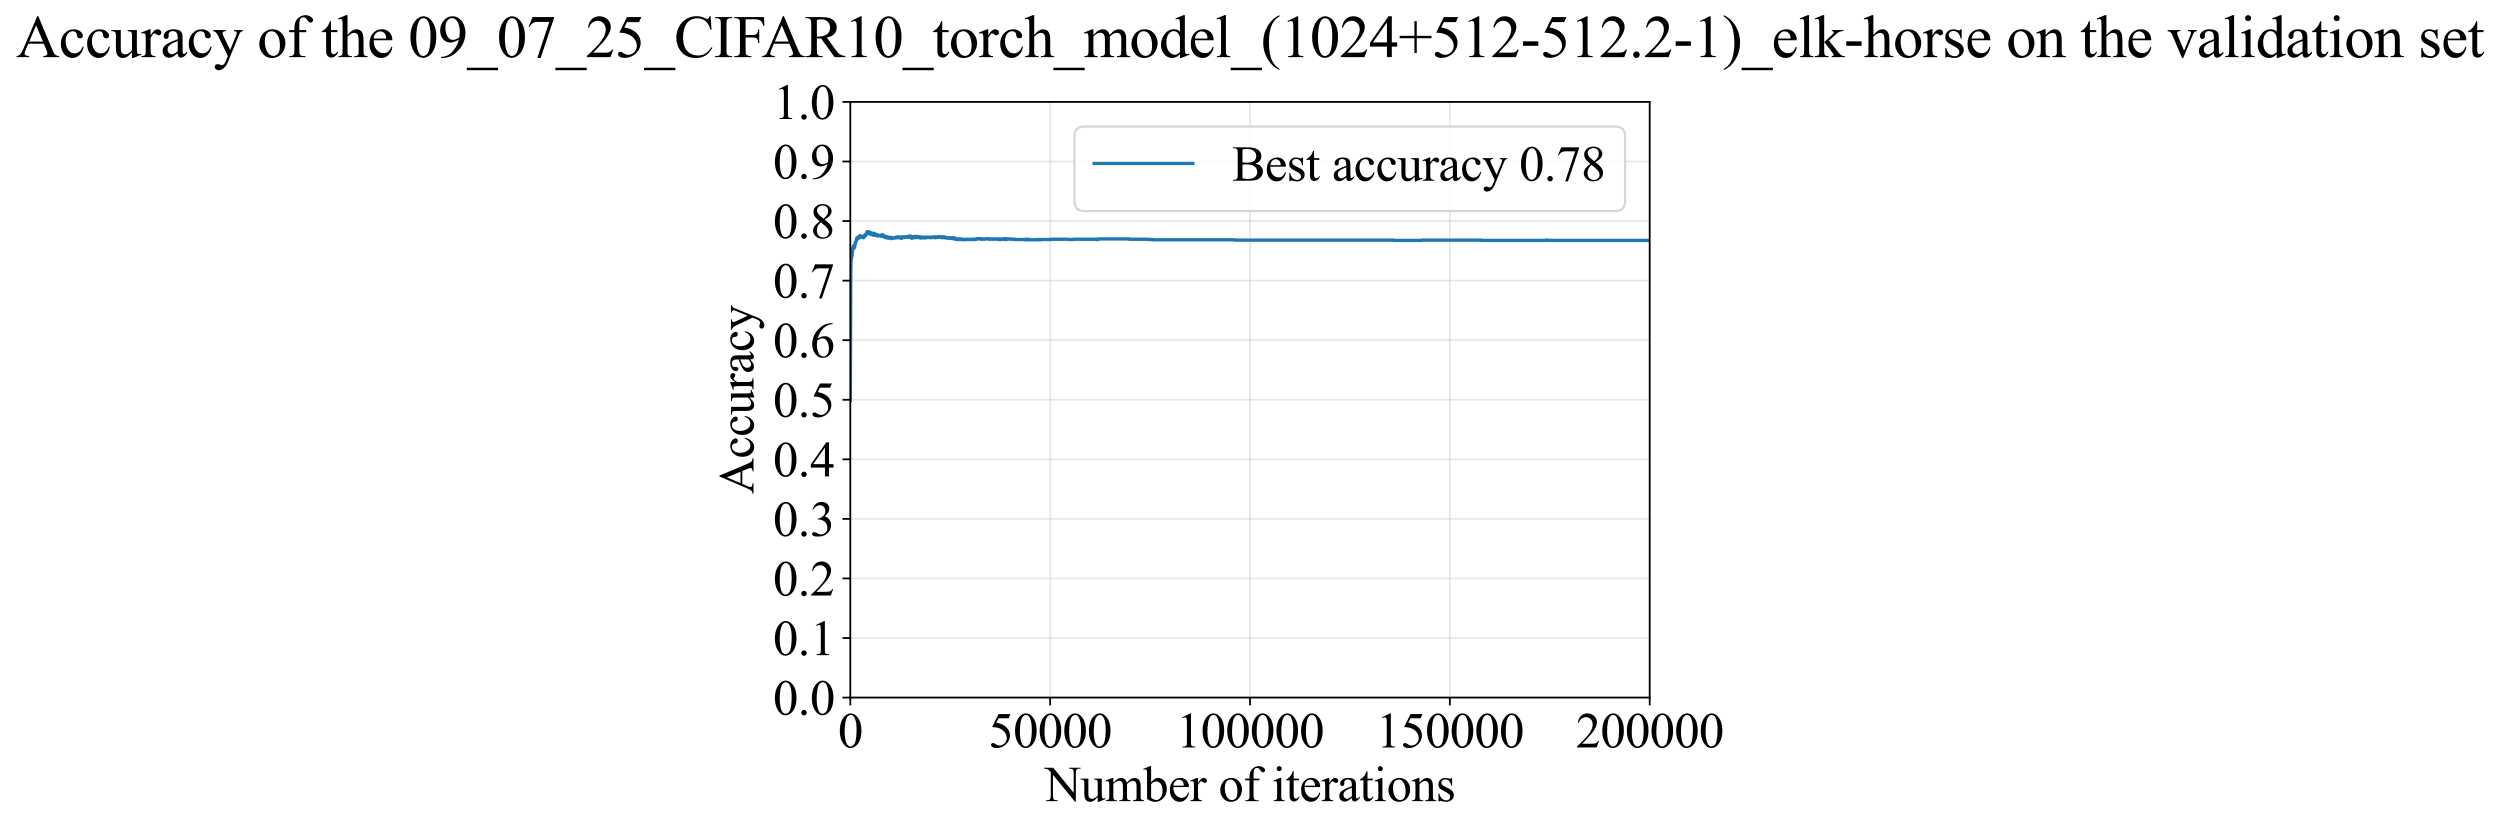 <?xml version="1.0" encoding="utf-8" standalone="no"?>
<!DOCTYPE svg PUBLIC "-//W3C//DTD SVG 1.1//EN"
  "http://www.w3.org/Graphics/SVG/1.1/DTD/svg11.dtd">
<svg xmlns:xlink="http://www.w3.org/1999/xlink" width="1116.852pt" height="369.808pt" viewBox="0 0 1116.852 369.808" xmlns="http://www.w3.org/2000/svg" version="1.1">
 <defs>
  <style type="text/css">*{stroke-linejoin: round; stroke-linecap: butt}</style>
 </defs>
 <g id="figure_1">
  <g id="patch_1">
   <path d="M 0 369.808 
L 1116.852 369.808 
L 1116.852 0 
L 0 0 
z
" style="fill: #ffffff"/>
  </g>
  <g id="axes_1">
   <g id="patch_2">
    <path d="M 379.866 311.644 
L 736.986 311.644 
L 736.986 45.532 
L 379.866 45.532 
z
" style="fill: #ffffff"/>
   </g>
   <g id="matplotlib.axis_1">
    <g id="xtick_1">
     <g id="line2d_1">
      <path d="M 379.866 311.644 
L 379.866 45.532 
" clip-path="url(#p751d2b68e8)" style="fill: none; stroke: #b0b0b0; stroke-opacity: 0.3; stroke-width: 0.8; stroke-linecap: square"/>
     </g>
     <g id="line2d_2">
      <defs>
       <path id="me880598545" d="M 0 0 
L 0 3.5 
" style="stroke: #000000; stroke-width: 0.8"/>
      </defs>
      <g>
       <use xlink:href="#me880598545" x="379.866" y="311.644" style="stroke: #000000; stroke-width: 0.8"/>
      </g>
     </g>
     <g id="text_1">
      <!-- 0 -->
      <g transform="translate(374.366 333.92) scale(0.22 -0.22)">
       <defs>
        <path id="TimesNewRomanPSMT-30" d="M 231 2094 
Q 231 2819 450 3342 
Q 669 3866 1031 4122 
Q 1313 4325 1613 4325 
Q 2100 4325 2488 3828 
Q 2972 3213 2972 2159 
Q 2972 1422 2759 906 
Q 2547 391 2217 158 
Q 1888 -75 1581 -75 
Q 975 -75 572 641 
Q 231 1244 231 2094 
z
M 844 2016 
Q 844 1141 1059 588 
Q 1238 122 1591 122 
Q 1759 122 1940 273 
Q 2122 425 2216 781 
Q 2359 1319 2359 2297 
Q 2359 3022 2209 3506 
Q 2097 3866 1919 4016 
Q 1791 4119 1609 4119 
Q 1397 4119 1231 3928 
Q 1006 3669 925 3112 
Q 844 2556 844 2016 
z
" transform="scale(0.016)"/>
       </defs>
       <use xlink:href="#TimesNewRomanPSMT-30"/>
      </g>
     </g>
    </g>
    <g id="xtick_2">
     <g id="line2d_3">
      <path d="M 469.146 311.644 
L 469.146 45.532 
" clip-path="url(#p751d2b68e8)" style="fill: none; stroke: #b0b0b0; stroke-opacity: 0.3; stroke-width: 0.8; stroke-linecap: square"/>
     </g>
     <g id="line2d_4">
      <g>
       <use xlink:href="#me880598545" x="469.146" y="311.644" style="stroke: #000000; stroke-width: 0.8"/>
      </g>
     </g>
     <g id="text_2">
      <!-- 50000 -->
      <g transform="translate(441.646 333.92) scale(0.22 -0.22)">
       <defs>
        <path id="TimesNewRomanPSMT-35" d="M 2778 4238 
L 2534 3706 
L 1259 3706 
L 981 3138 
Q 1809 3016 2294 2522 
Q 2709 2097 2709 1522 
Q 2709 1188 2573 903 
Q 2438 619 2231 419 
Q 2025 219 1772 97 
Q 1413 -75 1034 -75 
Q 653 -75 479 54 
Q 306 184 306 341 
Q 306 428 378 495 
Q 450 563 559 563 
Q 641 563 702 538 
Q 763 513 909 409 
Q 1144 247 1384 247 
Q 1750 247 2026 523 
Q 2303 800 2303 1197 
Q 2303 1581 2056 1914 
Q 1809 2247 1375 2428 
Q 1034 2569 447 2591 
L 1259 4238 
L 2778 4238 
z
" transform="scale(0.016)"/>
       </defs>
       <use xlink:href="#TimesNewRomanPSMT-35"/>
       <use xlink:href="#TimesNewRomanPSMT-30" transform="translate(50 0)"/>
       <use xlink:href="#TimesNewRomanPSMT-30" transform="translate(100 0)"/>
       <use xlink:href="#TimesNewRomanPSMT-30" transform="translate(150 0)"/>
       <use xlink:href="#TimesNewRomanPSMT-30" transform="translate(200 0)"/>
      </g>
     </g>
    </g>
    <g id="xtick_3">
     <g id="line2d_5">
      <path d="M 558.426 311.644 
L 558.426 45.532 
" clip-path="url(#p751d2b68e8)" style="fill: none; stroke: #b0b0b0; stroke-opacity: 0.3; stroke-width: 0.8; stroke-linecap: square"/>
     </g>
     <g id="line2d_6">
      <g>
       <use xlink:href="#me880598545" x="558.426" y="311.644" style="stroke: #000000; stroke-width: 0.8"/>
      </g>
     </g>
     <g id="text_3">
      <!-- 100000 -->
      <g transform="translate(525.426 333.92) scale(0.22 -0.22)">
       <defs>
        <path id="TimesNewRomanPSMT-31" d="M 750 3822 
L 1781 4325 
L 1884 4325 
L 1884 747 
Q 1884 391 1914 303 
Q 1944 216 2037 169 
Q 2131 122 2419 116 
L 2419 0 
L 825 0 
L 825 116 
Q 1125 122 1212 167 
Q 1300 213 1334 289 
Q 1369 366 1369 747 
L 1369 3034 
Q 1369 3497 1338 3628 
Q 1316 3728 1258 3775 
Q 1200 3822 1119 3822 
Q 1003 3822 797 3725 
L 750 3822 
z
" transform="scale(0.016)"/>
       </defs>
       <use xlink:href="#TimesNewRomanPSMT-31"/>
       <use xlink:href="#TimesNewRomanPSMT-30" transform="translate(50 0)"/>
       <use xlink:href="#TimesNewRomanPSMT-30" transform="translate(100 0)"/>
       <use xlink:href="#TimesNewRomanPSMT-30" transform="translate(150 0)"/>
       <use xlink:href="#TimesNewRomanPSMT-30" transform="translate(200 0)"/>
       <use xlink:href="#TimesNewRomanPSMT-30" transform="translate(250 0)"/>
      </g>
     </g>
    </g>
    <g id="xtick_4">
     <g id="line2d_7">
      <path d="M 647.706 311.644 
L 647.706 45.532 
" clip-path="url(#p751d2b68e8)" style="fill: none; stroke: #b0b0b0; stroke-opacity: 0.3; stroke-width: 0.8; stroke-linecap: square"/>
     </g>
     <g id="line2d_8">
      <g>
       <use xlink:href="#me880598545" x="647.706" y="311.644" style="stroke: #000000; stroke-width: 0.8"/>
      </g>
     </g>
     <g id="text_4">
      <!-- 150000 -->
      <g transform="translate(614.706 333.92) scale(0.22 -0.22)">
       <use xlink:href="#TimesNewRomanPSMT-31"/>
       <use xlink:href="#TimesNewRomanPSMT-35" transform="translate(50 0)"/>
       <use xlink:href="#TimesNewRomanPSMT-30" transform="translate(100 0)"/>
       <use xlink:href="#TimesNewRomanPSMT-30" transform="translate(150 0)"/>
       <use xlink:href="#TimesNewRomanPSMT-30" transform="translate(200 0)"/>
       <use xlink:href="#TimesNewRomanPSMT-30" transform="translate(250 0)"/>
      </g>
     </g>
    </g>
    <g id="xtick_5">
     <g id="line2d_9">
      <path d="M 736.986 311.644 
L 736.986 45.532 
" clip-path="url(#p751d2b68e8)" style="fill: none; stroke: #b0b0b0; stroke-opacity: 0.3; stroke-width: 0.8; stroke-linecap: square"/>
     </g>
     <g id="line2d_10">
      <g>
       <use xlink:href="#me880598545" x="736.986" y="311.644" style="stroke: #000000; stroke-width: 0.8"/>
      </g>
     </g>
     <g id="text_5">
      <!-- 200000 -->
      <g transform="translate(703.986 333.92) scale(0.22 -0.22)">
       <defs>
        <path id="TimesNewRomanPSMT-32" d="M 2934 816 
L 2638 0 
L 138 0 
L 138 116 
Q 1241 1122 1691 1759 
Q 2141 2397 2141 2925 
Q 2141 3328 1894 3587 
Q 1647 3847 1303 3847 
Q 991 3847 742 3664 
Q 494 3481 375 3128 
L 259 3128 
Q 338 3706 661 4015 
Q 984 4325 1469 4325 
Q 1984 4325 2329 3994 
Q 2675 3663 2675 3213 
Q 2675 2891 2525 2569 
Q 2294 2063 1775 1497 
Q 997 647 803 472 
L 1909 472 
Q 2247 472 2383 497 
Q 2519 522 2628 598 
Q 2738 675 2819 816 
L 2934 816 
z
" transform="scale(0.016)"/>
       </defs>
       <use xlink:href="#TimesNewRomanPSMT-32"/>
       <use xlink:href="#TimesNewRomanPSMT-30" transform="translate(50 0)"/>
       <use xlink:href="#TimesNewRomanPSMT-30" transform="translate(100 0)"/>
       <use xlink:href="#TimesNewRomanPSMT-30" transform="translate(150 0)"/>
       <use xlink:href="#TimesNewRomanPSMT-30" transform="translate(200 0)"/>
       <use xlink:href="#TimesNewRomanPSMT-30" transform="translate(250 0)"/>
      </g>
     </g>
    </g>
    <g id="text_6">
     <!-- Number of iterations -->
     <g transform="translate(466.784 357.902) scale(0.22 -0.22)">
      <defs>
       <path id="TimesNewRomanPSMT-4e" d="M -84 4238 
L 1066 4238 
L 3656 1059 
L 3656 3503 
Q 3656 3894 3569 3991 
Q 3453 4122 3203 4122 
L 3056 4122 
L 3056 4238 
L 4531 4238 
L 4531 4122 
L 4381 4122 
Q 4113 4122 4000 3959 
Q 3931 3859 3931 3503 
L 3931 -69 
L 3819 -69 
L 1025 3344 
L 1025 734 
Q 1025 344 1109 247 
Q 1228 116 1475 116 
L 1625 116 
L 1625 0 
L 150 0 
L 150 116 
L 297 116 
Q 569 116 681 278 
Q 750 378 750 734 
L 750 3681 
Q 566 3897 470 3965 
Q 375 4034 191 4094 
Q 100 4122 -84 4122 
L -84 4238 
z
" transform="scale(0.016)"/>
       <path id="TimesNewRomanPSMT-75" d="M 2709 2863 
L 2709 1128 
Q 2709 631 2732 520 
Q 2756 409 2807 365 
Q 2859 322 2928 322 
Q 3025 322 3147 375 
L 3191 266 
L 2334 -88 
L 2194 -88 
L 2194 519 
Q 1825 119 1631 15 
Q 1438 -88 1222 -88 
Q 981 -88 804 51 
Q 628 191 559 409 
Q 491 628 491 1028 
L 491 2306 
Q 491 2509 447 2587 
Q 403 2666 317 2708 
Q 231 2750 6 2747 
L 6 2863 
L 1009 2863 
L 1009 947 
Q 1009 547 1148 422 
Q 1288 297 1484 297 
Q 1619 297 1789 381 
Q 1959 466 2194 703 
L 2194 2325 
Q 2194 2569 2105 2655 
Q 2016 2741 1734 2747 
L 1734 2863 
L 2709 2863 
z
" transform="scale(0.016)"/>
       <path id="TimesNewRomanPSMT-6d" d="M 1050 2338 
Q 1363 2650 1419 2697 
Q 1559 2816 1721 2881 
Q 1884 2947 2044 2947 
Q 2313 2947 2506 2790 
Q 2700 2634 2766 2338 
Q 3088 2713 3309 2830 
Q 3531 2947 3766 2947 
Q 3994 2947 4170 2830 
Q 4347 2713 4450 2447 
Q 4519 2266 4519 1878 
L 4519 647 
Q 4519 378 4559 278 
Q 4591 209 4675 161 
Q 4759 113 4950 113 
L 4950 0 
L 3538 0 
L 3538 113 
L 3597 113 
Q 3781 113 3884 184 
Q 3956 234 3988 344 
Q 4000 397 4000 647 
L 4000 1878 
Q 4000 2228 3916 2372 
Q 3794 2572 3525 2572 
Q 3359 2572 3192 2489 
Q 3025 2406 2788 2181 
L 2781 2147 
L 2788 2013 
L 2788 647 
Q 2788 353 2820 281 
Q 2853 209 2943 161 
Q 3034 113 3253 113 
L 3253 0 
L 1806 0 
L 1806 113 
Q 2044 113 2133 169 
Q 2222 225 2256 338 
Q 2272 391 2272 647 
L 2272 1878 
Q 2272 2228 2169 2381 
Q 2031 2581 1784 2581 
Q 1616 2581 1450 2491 
Q 1191 2353 1050 2181 
L 1050 647 
Q 1050 366 1089 281 
Q 1128 197 1204 155 
Q 1281 113 1516 113 
L 1516 0 
L 100 0 
L 100 113 
Q 297 113 375 155 
Q 453 197 493 289 
Q 534 381 534 647 
L 534 1741 
Q 534 2213 506 2350 
Q 484 2453 437 2492 
Q 391 2531 309 2531 
Q 222 2531 100 2484 
L 53 2597 
L 916 2947 
L 1050 2947 
L 1050 2338 
z
" transform="scale(0.016)"/>
       <path id="TimesNewRomanPSMT-62" d="M 984 2369 
Q 1400 2947 1881 2947 
Q 2322 2947 2650 2570 
Q 2978 2194 2978 1541 
Q 2978 778 2472 313 
Q 2038 -88 1503 -88 
Q 1253 -88 995 3 
Q 738 94 469 275 
L 469 3241 
Q 469 3728 445 3840 
Q 422 3953 372 3993 
Q 322 4034 247 4034 
Q 159 4034 28 3984 
L -16 4094 
L 844 4444 
L 984 4444 
L 984 2369 
z
M 984 2169 
L 984 456 
Q 1144 300 1314 220 
Q 1484 141 1663 141 
Q 1947 141 2192 453 
Q 2438 766 2438 1363 
Q 2438 1913 2192 2208 
Q 1947 2503 1634 2503 
Q 1469 2503 1303 2419 
Q 1178 2356 984 2169 
z
" transform="scale(0.016)"/>
       <path id="TimesNewRomanPSMT-65" d="M 681 1784 
Q 678 1147 991 784 
Q 1303 422 1725 422 
Q 2006 422 2214 576 
Q 2422 731 2563 1106 
L 2659 1044 
Q 2594 616 2278 264 
Q 1963 -88 1488 -88 
Q 972 -88 605 314 
Q 238 716 238 1394 
Q 238 2128 614 2539 
Q 991 2950 1559 2950 
Q 2041 2950 2350 2633 
Q 2659 2316 2659 1784 
L 681 1784 
z
M 681 1966 
L 2006 1966 
Q 1991 2241 1941 2353 
Q 1863 2528 1708 2628 
Q 1553 2728 1384 2728 
Q 1125 2728 920 2526 
Q 716 2325 681 1966 
z
" transform="scale(0.016)"/>
       <path id="TimesNewRomanPSMT-72" d="M 1038 2947 
L 1038 2303 
Q 1397 2947 1775 2947 
Q 1947 2947 2059 2842 
Q 2172 2738 2172 2600 
Q 2172 2478 2090 2393 
Q 2009 2309 1897 2309 
Q 1788 2309 1652 2417 
Q 1516 2525 1450 2525 
Q 1394 2525 1328 2463 
Q 1188 2334 1038 2041 
L 1038 669 
Q 1038 431 1097 309 
Q 1138 225 1241 169 
Q 1344 113 1538 113 
L 1538 0 
L 72 0 
L 72 113 
Q 291 113 397 181 
Q 475 231 506 341 
Q 522 394 522 644 
L 522 1753 
Q 522 2253 501 2348 
Q 481 2444 426 2487 
Q 372 2531 291 2531 
Q 194 2531 72 2484 
L 41 2597 
L 906 2947 
L 1038 2947 
z
" transform="scale(0.016)"/>
       <path id="TimesNewRomanPSMT-20" transform="scale(0.016)"/>
       <path id="TimesNewRomanPSMT-6f" d="M 1600 2947 
Q 2250 2947 2644 2453 
Q 2978 2031 2978 1484 
Q 2978 1100 2793 706 
Q 2609 313 2286 112 
Q 1963 -88 1566 -88 
Q 919 -88 538 428 
Q 216 863 216 1403 
Q 216 1797 411 2186 
Q 606 2575 925 2761 
Q 1244 2947 1600 2947 
z
M 1503 2744 
Q 1338 2744 1170 2645 
Q 1003 2547 900 2300 
Q 797 2053 797 1666 
Q 797 1041 1045 587 
Q 1294 134 1700 134 
Q 2003 134 2200 384 
Q 2397 634 2397 1244 
Q 2397 2006 2069 2444 
Q 1847 2744 1503 2744 
z
" transform="scale(0.016)"/>
       <path id="TimesNewRomanPSMT-66" d="M 1319 2638 
L 1319 756 
Q 1319 356 1406 250 
Q 1522 113 1716 113 
L 1975 113 
L 1975 0 
L 266 0 
L 266 113 
L 394 113 
Q 519 113 622 175 
Q 725 238 764 344 
Q 803 450 803 756 
L 803 2638 
L 247 2638 
L 247 2863 
L 803 2863 
L 803 3050 
Q 803 3478 940 3775 
Q 1078 4072 1361 4255 
Q 1644 4438 1997 4438 
Q 2325 4438 2600 4225 
Q 2781 4084 2781 3909 
Q 2781 3816 2700 3733 
Q 2619 3650 2525 3650 
Q 2453 3650 2373 3701 
Q 2294 3753 2178 3923 
Q 2063 4094 1966 4153 
Q 1869 4213 1750 4213 
Q 1606 4213 1506 4136 
Q 1406 4059 1362 3898 
Q 1319 3738 1319 3069 
L 1319 2863 
L 2056 2863 
L 2056 2638 
L 1319 2638 
z
" transform="scale(0.016)"/>
       <path id="TimesNewRomanPSMT-69" d="M 928 4444 
Q 1059 4444 1151 4351 
Q 1244 4259 1244 4128 
Q 1244 3997 1151 3903 
Q 1059 3809 928 3809 
Q 797 3809 703 3903 
Q 609 3997 609 4128 
Q 609 4259 701 4351 
Q 794 4444 928 4444 
z
M 1188 2947 
L 1188 647 
Q 1188 378 1227 289 
Q 1266 200 1342 156 
Q 1419 113 1622 113 
L 1622 0 
L 231 0 
L 231 113 
Q 441 113 512 153 
Q 584 194 626 287 
Q 669 381 669 647 
L 669 1750 
Q 669 2216 641 2353 
Q 619 2453 572 2492 
Q 525 2531 444 2531 
Q 356 2531 231 2484 
L 188 2597 
L 1050 2947 
L 1188 2947 
z
" transform="scale(0.016)"/>
       <path id="TimesNewRomanPSMT-74" d="M 1031 3803 
L 1031 2863 
L 1700 2863 
L 1700 2644 
L 1031 2644 
L 1031 788 
Q 1031 509 1111 412 
Q 1191 316 1316 316 
Q 1419 316 1516 380 
Q 1613 444 1666 569 
L 1788 569 
Q 1678 263 1478 108 
Q 1278 -47 1066 -47 
Q 922 -47 784 33 
Q 647 113 581 261 
Q 516 409 516 719 
L 516 2644 
L 63 2644 
L 63 2747 
Q 234 2816 414 2980 
Q 594 3144 734 3369 
Q 806 3488 934 3803 
L 1031 3803 
z
" transform="scale(0.016)"/>
       <path id="TimesNewRomanPSMT-61" d="M 1822 413 
Q 1381 72 1269 19 
Q 1100 -59 909 -59 
Q 613 -59 420 144 
Q 228 347 228 678 
Q 228 888 322 1041 
Q 450 1253 767 1440 
Q 1084 1628 1822 1897 
L 1822 2009 
Q 1822 2438 1686 2597 
Q 1550 2756 1291 2756 
Q 1094 2756 978 2650 
Q 859 2544 859 2406 
L 866 2225 
Q 866 2081 792 2003 
Q 719 1925 600 1925 
Q 484 1925 411 2006 
Q 338 2088 338 2228 
Q 338 2497 613 2722 
Q 888 2947 1384 2947 
Q 1766 2947 2009 2819 
Q 2194 2722 2281 2516 
Q 2338 2381 2338 1966 
L 2338 994 
Q 2338 584 2353 492 
Q 2369 400 2405 369 
Q 2441 338 2488 338 
Q 2538 338 2575 359 
Q 2641 400 2828 588 
L 2828 413 
Q 2478 -56 2159 -56 
Q 2006 -56 1915 50 
Q 1825 156 1822 413 
z
M 1822 616 
L 1822 1706 
Q 1350 1519 1213 1441 
Q 966 1303 859 1153 
Q 753 1003 753 825 
Q 753 600 887 451 
Q 1022 303 1197 303 
Q 1434 303 1822 616 
z
" transform="scale(0.016)"/>
       <path id="TimesNewRomanPSMT-6e" d="M 1034 2341 
Q 1538 2947 1994 2947 
Q 2228 2947 2397 2830 
Q 2566 2713 2666 2444 
Q 2734 2256 2734 1869 
L 2734 647 
Q 2734 375 2778 278 
Q 2813 200 2889 156 
Q 2966 113 3172 113 
L 3172 0 
L 1756 0 
L 1756 113 
L 1816 113 
Q 2016 113 2095 173 
Q 2175 234 2206 353 
Q 2219 400 2219 647 
L 2219 1819 
Q 2219 2209 2117 2386 
Q 2016 2563 1775 2563 
Q 1403 2563 1034 2156 
L 1034 647 
Q 1034 356 1069 288 
Q 1113 197 1189 155 
Q 1266 113 1500 113 
L 1500 0 
L 84 0 
L 84 113 
L 147 113 
Q 366 113 442 223 
Q 519 334 519 647 
L 519 1709 
Q 519 2225 495 2337 
Q 472 2450 423 2490 
Q 375 2531 294 2531 
Q 206 2531 84 2484 
L 38 2597 
L 900 2947 
L 1034 2947 
L 1034 2341 
z
" transform="scale(0.016)"/>
       <path id="TimesNewRomanPSMT-73" d="M 2050 2947 
L 2050 1972 
L 1947 1972 
Q 1828 2431 1642 2597 
Q 1456 2763 1169 2763 
Q 950 2763 815 2647 
Q 681 2531 681 2391 
Q 681 2216 781 2091 
Q 878 1963 1175 1819 
L 1631 1597 
Q 2266 1288 2266 781 
Q 2266 391 1970 151 
Q 1675 -88 1309 -88 
Q 1047 -88 709 6 
Q 606 38 541 38 
Q 469 38 428 -44 
L 325 -44 
L 325 978 
L 428 978 
Q 516 541 762 319 
Q 1009 97 1316 97 
Q 1531 97 1667 223 
Q 1803 350 1803 528 
Q 1803 744 1651 891 
Q 1500 1038 1047 1263 
Q 594 1488 453 1669 
Q 313 1847 313 2119 
Q 313 2472 555 2709 
Q 797 2947 1181 2947 
Q 1350 2947 1591 2875 
Q 1750 2828 1803 2828 
Q 1853 2828 1881 2850 
Q 1909 2872 1947 2947 
L 2050 2947 
z
" transform="scale(0.016)"/>
      </defs>
      <use xlink:href="#TimesNewRomanPSMT-4e"/>
      <use xlink:href="#TimesNewRomanPSMT-75" transform="translate(72.217 0)"/>
      <use xlink:href="#TimesNewRomanPSMT-6d" transform="translate(122.217 0)"/>
      <use xlink:href="#TimesNewRomanPSMT-62" transform="translate(200 0)"/>
      <use xlink:href="#TimesNewRomanPSMT-65" transform="translate(250 0)"/>
      <use xlink:href="#TimesNewRomanPSMT-72" transform="translate(294.385 0)"/>
      <use xlink:href="#TimesNewRomanPSMT-20" transform="translate(327.686 0)"/>
      <use xlink:href="#TimesNewRomanPSMT-6f" transform="translate(352.686 0)"/>
      <use xlink:href="#TimesNewRomanPSMT-66" transform="translate(402.686 0)"/>
      <use xlink:href="#TimesNewRomanPSMT-20" transform="translate(435.986 0)"/>
      <use xlink:href="#TimesNewRomanPSMT-69" transform="translate(460.986 0)"/>
      <use xlink:href="#TimesNewRomanPSMT-74" transform="translate(488.77 0)"/>
      <use xlink:href="#TimesNewRomanPSMT-65" transform="translate(516.553 0)"/>
      <use xlink:href="#TimesNewRomanPSMT-72" transform="translate(560.938 0)"/>
      <use xlink:href="#TimesNewRomanPSMT-61" transform="translate(594.238 0)"/>
      <use xlink:href="#TimesNewRomanPSMT-74" transform="translate(638.623 0)"/>
      <use xlink:href="#TimesNewRomanPSMT-69" transform="translate(666.406 0)"/>
      <use xlink:href="#TimesNewRomanPSMT-6f" transform="translate(694.189 0)"/>
      <use xlink:href="#TimesNewRomanPSMT-6e" transform="translate(744.189 0)"/>
      <use xlink:href="#TimesNewRomanPSMT-73" transform="translate(794.189 0)"/>
     </g>
    </g>
   </g>
   <g id="matplotlib.axis_2">
    <g id="ytick_1">
     <g id="line2d_11">
      <path d="M 379.866 311.644 
L 736.986 311.644 
" clip-path="url(#p751d2b68e8)" style="fill: none; stroke: #b0b0b0; stroke-opacity: 0.3; stroke-width: 0.8; stroke-linecap: square"/>
     </g>
     <g id="line2d_12">
      <defs>
       <path id="mb835e2da44" d="M 0 0 
L -3.5 0 
" style="stroke: #000000; stroke-width: 0.8"/>
      </defs>
      <g>
       <use xlink:href="#mb835e2da44" x="379.866" y="311.644" style="stroke: #000000; stroke-width: 0.8"/>
      </g>
     </g>
     <g id="text_7">
      <!-- 0.0 -->
      <g transform="translate(345.366 319.282) scale(0.22 -0.22)">
       <defs>
        <path id="TimesNewRomanPSMT-2e" d="M 800 606 
Q 947 606 1047 504 
Q 1147 403 1147 259 
Q 1147 116 1045 14 
Q 944 -88 800 -88 
Q 656 -88 554 14 
Q 453 116 453 259 
Q 453 406 554 506 
Q 656 606 800 606 
z
" transform="scale(0.016)"/>
       </defs>
       <use xlink:href="#TimesNewRomanPSMT-30"/>
       <use xlink:href="#TimesNewRomanPSMT-2e" transform="translate(50 0)"/>
       <use xlink:href="#TimesNewRomanPSMT-30" transform="translate(75 0)"/>
      </g>
     </g>
    </g>
    <g id="ytick_2">
     <g id="line2d_13">
      <path d="M 379.866 285.032 
L 736.986 285.032 
" clip-path="url(#p751d2b68e8)" style="fill: none; stroke: #b0b0b0; stroke-opacity: 0.3; stroke-width: 0.8; stroke-linecap: square"/>
     </g>
     <g id="line2d_14">
      <g>
       <use xlink:href="#mb835e2da44" x="379.866" y="285.032" style="stroke: #000000; stroke-width: 0.8"/>
      </g>
     </g>
     <g id="text_8">
      <!-- 0.1 -->
      <g transform="translate(345.366 292.67) scale(0.22 -0.22)">
       <use xlink:href="#TimesNewRomanPSMT-30"/>
       <use xlink:href="#TimesNewRomanPSMT-2e" transform="translate(50 0)"/>
       <use xlink:href="#TimesNewRomanPSMT-31" transform="translate(75 0)"/>
      </g>
     </g>
    </g>
    <g id="ytick_3">
     <g id="line2d_15">
      <path d="M 379.866 258.421 
L 736.986 258.421 
" clip-path="url(#p751d2b68e8)" style="fill: none; stroke: #b0b0b0; stroke-opacity: 0.3; stroke-width: 0.8; stroke-linecap: square"/>
     </g>
     <g id="line2d_16">
      <g>
       <use xlink:href="#mb835e2da44" x="379.866" y="258.421" style="stroke: #000000; stroke-width: 0.8"/>
      </g>
     </g>
     <g id="text_9">
      <!-- 0.2 -->
      <g transform="translate(345.366 266.059) scale(0.22 -0.22)">
       <use xlink:href="#TimesNewRomanPSMT-30"/>
       <use xlink:href="#TimesNewRomanPSMT-2e" transform="translate(50 0)"/>
       <use xlink:href="#TimesNewRomanPSMT-32" transform="translate(75 0)"/>
      </g>
     </g>
    </g>
    <g id="ytick_4">
     <g id="line2d_17">
      <path d="M 379.866 231.81 
L 736.986 231.81 
" clip-path="url(#p751d2b68e8)" style="fill: none; stroke: #b0b0b0; stroke-opacity: 0.3; stroke-width: 0.8; stroke-linecap: square"/>
     </g>
     <g id="line2d_18">
      <g>
       <use xlink:href="#mb835e2da44" x="379.866" y="231.81" style="stroke: #000000; stroke-width: 0.8"/>
      </g>
     </g>
     <g id="text_10">
      <!-- 0.3 -->
      <g transform="translate(345.366 239.448) scale(0.22 -0.22)">
       <defs>
        <path id="TimesNewRomanPSMT-33" d="M 325 3431 
Q 506 3859 782 4092 
Q 1059 4325 1472 4325 
Q 1981 4325 2253 3994 
Q 2459 3747 2459 3466 
Q 2459 3003 1878 2509 
Q 2269 2356 2469 2072 
Q 2669 1788 2669 1403 
Q 2669 853 2319 450 
Q 1863 -75 997 -75 
Q 569 -75 414 31 
Q 259 138 259 259 
Q 259 350 332 419 
Q 406 488 509 488 
Q 588 488 669 463 
Q 722 447 909 348 
Q 1097 250 1169 231 
Q 1284 197 1416 197 
Q 1734 197 1970 444 
Q 2206 691 2206 1028 
Q 2206 1275 2097 1509 
Q 2016 1684 1919 1775 
Q 1784 1900 1550 2001 
Q 1316 2103 1072 2103 
L 972 2103 
L 972 2197 
Q 1219 2228 1467 2375 
Q 1716 2522 1828 2728 
Q 1941 2934 1941 3181 
Q 1941 3503 1739 3701 
Q 1538 3900 1238 3900 
Q 753 3900 428 3381 
L 325 3431 
z
" transform="scale(0.016)"/>
       </defs>
       <use xlink:href="#TimesNewRomanPSMT-30"/>
       <use xlink:href="#TimesNewRomanPSMT-2e" transform="translate(50 0)"/>
       <use xlink:href="#TimesNewRomanPSMT-33" transform="translate(75 0)"/>
      </g>
     </g>
    </g>
    <g id="ytick_5">
     <g id="line2d_19">
      <path d="M 379.866 205.199 
L 736.986 205.199 
" clip-path="url(#p751d2b68e8)" style="fill: none; stroke: #b0b0b0; stroke-opacity: 0.3; stroke-width: 0.8; stroke-linecap: square"/>
     </g>
     <g id="line2d_20">
      <g>
       <use xlink:href="#mb835e2da44" x="379.866" y="205.199" style="stroke: #000000; stroke-width: 0.8"/>
      </g>
     </g>
     <g id="text_11">
      <!-- 0.4 -->
      <g transform="translate(345.366 212.837) scale(0.22 -0.22)">
       <defs>
        <path id="TimesNewRomanPSMT-34" d="M 2978 1563 
L 2978 1119 
L 2409 1119 
L 2409 0 
L 1894 0 
L 1894 1119 
L 100 1119 
L 100 1519 
L 2066 4325 
L 2409 4325 
L 2409 1563 
L 2978 1563 
z
M 1894 1563 
L 1894 3666 
L 406 1563 
L 1894 1563 
z
" transform="scale(0.016)"/>
       </defs>
       <use xlink:href="#TimesNewRomanPSMT-30"/>
       <use xlink:href="#TimesNewRomanPSMT-2e" transform="translate(50 0)"/>
       <use xlink:href="#TimesNewRomanPSMT-34" transform="translate(75 0)"/>
      </g>
     </g>
    </g>
    <g id="ytick_6">
     <g id="line2d_21">
      <path d="M 379.866 178.588 
L 736.986 178.588 
" clip-path="url(#p751d2b68e8)" style="fill: none; stroke: #b0b0b0; stroke-opacity: 0.3; stroke-width: 0.8; stroke-linecap: square"/>
     </g>
     <g id="line2d_22">
      <g>
       <use xlink:href="#mb835e2da44" x="379.866" y="178.588" style="stroke: #000000; stroke-width: 0.8"/>
      </g>
     </g>
     <g id="text_12">
      <!-- 0.5 -->
      <g transform="translate(345.366 186.226) scale(0.22 -0.22)">
       <use xlink:href="#TimesNewRomanPSMT-30"/>
       <use xlink:href="#TimesNewRomanPSMT-2e" transform="translate(50 0)"/>
       <use xlink:href="#TimesNewRomanPSMT-35" transform="translate(75 0)"/>
      </g>
     </g>
    </g>
    <g id="ytick_7">
     <g id="line2d_23">
      <path d="M 379.866 151.976 
L 736.986 151.976 
" clip-path="url(#p751d2b68e8)" style="fill: none; stroke: #b0b0b0; stroke-opacity: 0.3; stroke-width: 0.8; stroke-linecap: square"/>
     </g>
     <g id="line2d_24">
      <g>
       <use xlink:href="#mb835e2da44" x="379.866" y="151.976" style="stroke: #000000; stroke-width: 0.8"/>
      </g>
     </g>
     <g id="text_13">
      <!-- 0.6 -->
      <g transform="translate(345.366 159.614) scale(0.22 -0.22)">
       <defs>
        <path id="TimesNewRomanPSMT-36" d="M 2869 4325 
L 2869 4209 
Q 2456 4169 2195 4045 
Q 1934 3922 1679 3669 
Q 1425 3416 1258 3105 
Q 1091 2794 978 2366 
Q 1428 2675 1881 2675 
Q 2316 2675 2634 2325 
Q 2953 1975 2953 1425 
Q 2953 894 2631 456 
Q 2244 -75 1606 -75 
Q 1172 -75 869 213 
Q 275 772 275 1663 
Q 275 2231 503 2743 
Q 731 3256 1154 3653 
Q 1578 4050 1965 4187 
Q 2353 4325 2688 4325 
L 2869 4325 
z
M 925 2138 
Q 869 1716 869 1456 
Q 869 1156 980 804 
Q 1091 453 1309 247 
Q 1469 100 1697 100 
Q 1969 100 2183 356 
Q 2397 613 2397 1088 
Q 2397 1622 2184 2012 
Q 1972 2403 1581 2403 
Q 1463 2403 1327 2353 
Q 1191 2303 925 2138 
z
" transform="scale(0.016)"/>
       </defs>
       <use xlink:href="#TimesNewRomanPSMT-30"/>
       <use xlink:href="#TimesNewRomanPSMT-2e" transform="translate(50 0)"/>
       <use xlink:href="#TimesNewRomanPSMT-36" transform="translate(75 0)"/>
      </g>
     </g>
    </g>
    <g id="ytick_8">
     <g id="line2d_25">
      <path d="M 379.866 125.365 
L 736.986 125.365 
" clip-path="url(#p751d2b68e8)" style="fill: none; stroke: #b0b0b0; stroke-opacity: 0.3; stroke-width: 0.8; stroke-linecap: square"/>
     </g>
     <g id="line2d_26">
      <g>
       <use xlink:href="#mb835e2da44" x="379.866" y="125.365" style="stroke: #000000; stroke-width: 0.8"/>
      </g>
     </g>
     <g id="text_14">
      <!-- 0.7 -->
      <g transform="translate(345.366 133.003) scale(0.22 -0.22)">
       <defs>
        <path id="TimesNewRomanPSMT-37" d="M 644 4238 
L 2916 4238 
L 2916 4119 
L 1503 -88 
L 1153 -88 
L 2419 3728 
L 1253 3728 
Q 900 3728 750 3644 
Q 488 3500 328 3200 
L 238 3234 
L 644 4238 
z
" transform="scale(0.016)"/>
       </defs>
       <use xlink:href="#TimesNewRomanPSMT-30"/>
       <use xlink:href="#TimesNewRomanPSMT-2e" transform="translate(50 0)"/>
       <use xlink:href="#TimesNewRomanPSMT-37" transform="translate(75 0)"/>
      </g>
     </g>
    </g>
    <g id="ytick_9">
     <g id="line2d_27">
      <path d="M 379.866 98.754 
L 736.986 98.754 
" clip-path="url(#p751d2b68e8)" style="fill: none; stroke: #b0b0b0; stroke-opacity: 0.3; stroke-width: 0.8; stroke-linecap: square"/>
     </g>
     <g id="line2d_28">
      <g>
       <use xlink:href="#mb835e2da44" x="379.866" y="98.754" style="stroke: #000000; stroke-width: 0.8"/>
      </g>
     </g>
     <g id="text_15">
      <!-- 0.8 -->
      <g transform="translate(345.366 106.392) scale(0.22 -0.22)">
       <defs>
        <path id="TimesNewRomanPSMT-38" d="M 1228 2134 
Q 725 2547 579 2797 
Q 434 3047 434 3316 
Q 434 3728 753 4026 
Q 1072 4325 1600 4325 
Q 2113 4325 2425 4047 
Q 2738 3769 2738 3413 
Q 2738 3175 2569 2928 
Q 2400 2681 1866 2347 
Q 2416 1922 2594 1678 
Q 2831 1359 2831 1006 
Q 2831 559 2490 242 
Q 2150 -75 1597 -75 
Q 994 -75 656 303 
Q 388 606 388 966 
Q 388 1247 577 1523 
Q 766 1800 1228 2134 
z
M 1719 2469 
Q 2094 2806 2194 3001 
Q 2294 3197 2294 3444 
Q 2294 3772 2109 3958 
Q 1925 4144 1606 4144 
Q 1288 4144 1088 3959 
Q 888 3775 888 3528 
Q 888 3366 970 3203 
Q 1053 3041 1206 2894 
L 1719 2469 
z
M 1375 2016 
Q 1116 1797 991 1539 
Q 866 1281 866 981 
Q 866 578 1086 336 
Q 1306 94 1647 94 
Q 1984 94 2187 284 
Q 2391 475 2391 747 
Q 2391 972 2272 1150 
Q 2050 1481 1375 2016 
z
" transform="scale(0.016)"/>
       </defs>
       <use xlink:href="#TimesNewRomanPSMT-30"/>
       <use xlink:href="#TimesNewRomanPSMT-2e" transform="translate(50 0)"/>
       <use xlink:href="#TimesNewRomanPSMT-38" transform="translate(75 0)"/>
      </g>
     </g>
    </g>
    <g id="ytick_10">
     <g id="line2d_29">
      <path d="M 379.866 72.143 
L 736.986 72.143 
" clip-path="url(#p751d2b68e8)" style="fill: none; stroke: #b0b0b0; stroke-opacity: 0.3; stroke-width: 0.8; stroke-linecap: square"/>
     </g>
     <g id="line2d_30">
      <g>
       <use xlink:href="#mb835e2da44" x="379.866" y="72.143" style="stroke: #000000; stroke-width: 0.8"/>
      </g>
     </g>
     <g id="text_16">
      <!-- 0.9 -->
      <g transform="translate(345.366 79.781) scale(0.22 -0.22)">
       <defs>
        <path id="TimesNewRomanPSMT-39" d="M 338 -88 
L 338 28 
Q 744 34 1094 217 
Q 1444 400 1770 856 
Q 2097 1313 2225 1859 
Q 1734 1544 1338 1544 
Q 891 1544 572 1889 
Q 253 2234 253 2806 
Q 253 3363 572 3797 
Q 956 4325 1575 4325 
Q 2097 4325 2469 3894 
Q 2925 3359 2925 2575 
Q 2925 1869 2578 1258 
Q 2231 647 1613 244 
Q 1109 -88 516 -88 
L 338 -88 
z
M 2275 2091 
Q 2331 2497 2331 2741 
Q 2331 3044 2228 3395 
Q 2125 3747 1936 3934 
Q 1747 4122 1506 4122 
Q 1228 4122 1018 3872 
Q 809 3622 809 3128 
Q 809 2469 1088 2097 
Q 1291 1828 1588 1828 
Q 1731 1828 1928 1897 
Q 2125 1966 2275 2091 
z
" transform="scale(0.016)"/>
       </defs>
       <use xlink:href="#TimesNewRomanPSMT-30"/>
       <use xlink:href="#TimesNewRomanPSMT-2e" transform="translate(50 0)"/>
       <use xlink:href="#TimesNewRomanPSMT-39" transform="translate(75 0)"/>
      </g>
     </g>
    </g>
    <g id="ytick_11">
     <g id="line2d_31">
      <path d="M 379.866 45.532 
L 736.986 45.532 
" clip-path="url(#p751d2b68e8)" style="fill: none; stroke: #b0b0b0; stroke-opacity: 0.3; stroke-width: 0.8; stroke-linecap: square"/>
     </g>
     <g id="line2d_32">
      <g>
       <use xlink:href="#mb835e2da44" x="379.866" y="45.532" style="stroke: #000000; stroke-width: 0.8"/>
      </g>
     </g>
     <g id="text_17">
      <!-- 1.0 -->
      <g transform="translate(345.366 53.17) scale(0.22 -0.22)">
       <use xlink:href="#TimesNewRomanPSMT-31"/>
       <use xlink:href="#TimesNewRomanPSMT-2e" transform="translate(50 0)"/>
       <use xlink:href="#TimesNewRomanPSMT-30" transform="translate(75 0)"/>
      </g>
     </g>
    </g>
    <g id="text_18">
     <!-- Accuracy -->
     <g transform="translate(336.619 220.726) rotate(-90) scale(0.22 -0.22)">
      <defs>
       <path id="TimesNewRomanPSMT-41" d="M 2928 1419 
L 1288 1419 
L 1000 750 
Q 894 503 894 381 
Q 894 284 986 211 
Q 1078 138 1384 116 
L 1384 0 
L 50 0 
L 50 116 
Q 316 163 394 238 
Q 553 388 747 847 
L 2238 4334 
L 2347 4334 
L 3822 809 
Q 4000 384 4145 257 
Q 4291 131 4550 116 
L 4550 0 
L 2878 0 
L 2878 116 
Q 3131 128 3220 200 
Q 3309 272 3309 375 
Q 3309 513 3184 809 
L 2928 1419 
z
M 2841 1650 
L 2122 3363 
L 1384 1650 
L 2841 1650 
z
" transform="scale(0.016)"/>
       <path id="TimesNewRomanPSMT-63" d="M 2631 1088 
Q 2516 522 2178 217 
Q 1841 -88 1431 -88 
Q 944 -88 581 321 
Q 219 731 219 1428 
Q 219 2103 620 2525 
Q 1022 2947 1584 2947 
Q 2006 2947 2278 2723 
Q 2550 2500 2550 2259 
Q 2550 2141 2473 2067 
Q 2397 1994 2259 1994 
Q 2075 1994 1981 2113 
Q 1928 2178 1911 2362 
Q 1894 2547 1784 2644 
Q 1675 2738 1481 2738 
Q 1169 2738 978 2506 
Q 725 2200 725 1697 
Q 725 1184 976 792 
Q 1228 400 1656 400 
Q 1963 400 2206 609 
Q 2378 753 2541 1131 
L 2631 1088 
z
" transform="scale(0.016)"/>
       <path id="TimesNewRomanPSMT-79" d="M 38 2863 
L 1372 2863 
L 1372 2747 
L 1306 2747 
Q 1166 2747 1095 2686 
Q 1025 2625 1025 2534 
Q 1025 2413 1128 2197 
L 1825 753 
L 2466 2334 
Q 2519 2463 2519 2588 
Q 2519 2644 2497 2672 
Q 2472 2706 2419 2726 
Q 2366 2747 2231 2747 
L 2231 2863 
L 3163 2863 
L 3163 2747 
Q 3047 2734 2984 2696 
Q 2922 2659 2847 2556 
Q 2819 2513 2741 2316 
L 1575 -541 
Q 1406 -956 1132 -1168 
Q 859 -1381 606 -1381 
Q 422 -1381 303 -1275 
Q 184 -1169 184 -1031 
Q 184 -900 270 -820 
Q 356 -741 506 -741 
Q 609 -741 788 -809 
Q 913 -856 944 -856 
Q 1038 -856 1148 -759 
Q 1259 -663 1372 -384 
L 1575 113 
L 547 2272 
Q 500 2369 397 2513 
Q 319 2622 269 2659 
Q 197 2709 38 2747 
L 38 2863 
z
" transform="scale(0.016)"/>
      </defs>
      <use xlink:href="#TimesNewRomanPSMT-41"/>
      <use xlink:href="#TimesNewRomanPSMT-63" transform="translate(72.217 0)"/>
      <use xlink:href="#TimesNewRomanPSMT-63" transform="translate(116.602 0)"/>
      <use xlink:href="#TimesNewRomanPSMT-75" transform="translate(160.986 0)"/>
      <use xlink:href="#TimesNewRomanPSMT-72" transform="translate(210.986 0)"/>
      <use xlink:href="#TimesNewRomanPSMT-61" transform="translate(244.287 0)"/>
      <use xlink:href="#TimesNewRomanPSMT-63" transform="translate(288.672 0)"/>
      <use xlink:href="#TimesNewRomanPSMT-79" transform="translate(333.057 0)"/>
     </g>
    </g>
   </g>
   <g id="line2d_33">
    <path d="M 379.866 178.987 
L 380.08 120.442 
L 380.241 116.051 
L 380.259 116.184 
L 380.277 115.918 
L 380.294 115.918 
L 380.527 114.055 
L 380.58 114.721 
L 380.616 114.321 
L 380.794 112.193 
L 380.812 112.193 
L 380.866 110.995 
L 380.955 111.394 
L 380.991 111.793 
L 381.009 111.261 
L 381.062 111.527 
L 381.241 109.931 
L 381.259 110.197 
L 381.419 110.862 
L 381.437 110.729 
L 381.509 110.33 
L 381.544 110.729 
L 381.562 110.729 
L 381.687 110.197 
L 381.705 110.463 
L 381.759 110.596 
L 381.776 110.463 
L 381.937 109.132 
L 381.973 109.132 
L 381.991 109.265 
L 382.026 109.132 
L 382.169 108.201 
L 382.205 108.6 
L 382.259 108.334 
L 382.384 107.935 
L 382.401 107.935 
L 382.544 107.403 
L 382.58 107.403 
L 382.705 106.471 
L 382.759 106.737 
L 382.812 107.136 
L 382.848 106.604 
L 382.901 106.87 
L 382.991 106.338 
L 383.009 106.604 
L 383.08 106.072 
L 383.098 106.338 
L 383.134 106.471 
L 383.205 106.072 
L 383.33 106.338 
L 383.384 106.338 
L 383.473 106.471 
L 383.491 106.072 
L 383.598 106.471 
L 383.723 105.54 
L 383.759 105.673 
L 383.866 106.205 
L 383.884 105.673 
L 383.973 106.072 
L 384.062 105.54 
L 384.098 105.806 
L 384.187 105.274 
L 384.259 105.407 
L 384.419 105.806 
L 384.437 105.806 
L 384.455 105.939 
L 384.509 105.673 
L 384.526 105.673 
L 384.58 105.673 
L 384.705 105.54 
L 384.723 105.54 
L 384.83 105.806 
L 384.848 105.54 
L 384.919 106.072 
L 384.937 105.806 
L 385.044 106.072 
L 385.169 105.673 
L 385.294 105.939 
L 385.419 105.806 
L 385.437 105.806 
L 385.455 105.673 
L 385.473 105.939 
L 385.526 105.939 
L 385.562 105.939 
L 385.58 105.54 
L 385.669 105.939 
L 385.705 105.939 
L 385.759 106.205 
L 385.741 105.806 
L 385.794 106.072 
L 385.83 106.205 
L 385.901 105.407 
L 385.937 106.072 
L 386.009 105.806 
L 386.08 105.407 
L 386.151 105.54 
L 386.223 105.673 
L 386.241 105.407 
L 386.259 105.54 
L 386.33 105.008 
L 386.384 105.141 
L 386.419 104.874 
L 386.473 105.274 
L 386.491 105.008 
L 386.509 105.407 
L 386.58 105.141 
L 386.687 105.274 
L 386.812 104.608 
L 386.848 104.874 
L 386.901 104.874 
L 387.009 104.475 
L 387.044 104.608 
L 387.062 104.608 
L 387.098 104.741 
L 387.205 104.076 
L 387.223 104.342 
L 387.259 103.943 
L 387.294 104.076 
L 387.312 103.544 
L 387.348 104.475 
L 387.401 103.943 
L 387.491 104.342 
L 387.455 103.677 
L 387.509 103.943 
L 387.526 103.544 
L 387.544 104.209 
L 387.598 103.943 
L 387.669 104.209 
L 387.705 104.076 
L 387.848 103.81 
L 387.919 104.076 
L 387.901 103.677 
L 387.955 103.943 
L 388.098 103.411 
L 388.151 103.943 
L 388.205 103.677 
L 388.276 103.544 
L 388.294 103.81 
L 388.312 103.81 
L 388.366 103.677 
L 388.419 104.209 
L 388.544 104.076 
L 388.705 104.475 
L 388.794 104.209 
L 388.776 104.608 
L 388.83 104.342 
L 388.848 104.342 
L 388.884 104.475 
L 388.955 104.076 
L 389.062 104.608 
L 389.08 103.943 
L 389.169 104.475 
L 389.205 104.475 
L 389.241 104.342 
L 389.33 104.608 
L 389.348 104.342 
L 389.437 104.608 
L 389.455 104.608 
L 389.491 104.342 
L 389.509 104.874 
L 389.562 104.475 
L 389.634 104.741 
L 389.651 104.475 
L 389.723 104.209 
L 389.741 104.608 
L 389.759 104.741 
L 389.776 104.342 
L 389.812 104.608 
L 389.866 104.209 
L 389.901 104.874 
L 389.919 104.608 
L 389.937 104.608 
L 389.991 104.475 
L 389.973 105.008 
L 390.026 104.741 
L 390.044 104.874 
L 390.062 104.342 
L 390.116 104.209 
L 390.151 105.008 
L 390.223 104.608 
L 390.259 104.608 
L 390.276 104.741 
L 390.294 104.342 
L 390.33 104.342 
L 390.348 104.209 
L 390.401 104.608 
L 390.419 104.475 
L 390.509 105.141 
L 390.544 104.874 
L 390.58 105.141 
L 390.634 104.342 
L 390.705 105.141 
L 390.741 104.342 
L 390.884 104.608 
L 390.901 104.475 
L 390.919 104.874 
L 390.937 104.608 
L 390.973 105.141 
L 391.044 105.008 
L 391.205 104.608 
L 391.259 105.008 
L 391.312 104.741 
L 391.33 104.741 
L 391.419 104.874 
L 391.437 104.741 
L 391.473 104.741 
L 391.651 105.274 
L 391.669 105.274 
L 391.794 105.008 
L 391.919 105.407 
L 392.044 105.008 
L 392.062 105.008 
L 392.133 105.407 
L 392.151 104.874 
L 392.187 105.141 
L 392.276 105.008 
L 392.258 105.274 
L 392.294 105.141 
L 392.401 105.141 
L 392.419 105.407 
L 392.508 105.274 
L 392.651 105.274 
L 392.723 105.407 
L 392.776 105.141 
L 392.866 105.407 
L 392.901 105.274 
L 392.991 105.141 
L 393.08 105.407 
L 393.098 105.141 
L 393.133 105.141 
L 393.276 105.407 
L 393.419 105.407 
L 393.508 105.141 
L 393.526 105.274 
L 393.544 105.274 
L 393.598 105.54 
L 393.58 105.141 
L 393.633 105.141 
L 393.651 105.008 
L 393.669 105.54 
L 393.687 105.141 
L 393.705 105.54 
L 393.723 105.008 
L 393.794 105.141 
L 393.812 105.407 
L 393.848 105.008 
L 393.901 105.141 
L 393.919 105.141 
L 393.973 105.407 
L 394.044 105.008 
L 394.133 105.008 
L 394.205 105.407 
L 394.169 104.874 
L 394.223 105.274 
L 394.241 104.874 
L 394.258 105.407 
L 394.312 105.407 
L 394.348 105.407 
L 394.366 104.874 
L 394.401 105.673 
L 394.455 105.008 
L 394.526 105.673 
L 394.58 105.54 
L 394.633 105.141 
L 394.687 105.54 
L 394.723 105.54 
L 394.741 105.141 
L 394.812 105.673 
L 394.83 105.407 
L 394.919 105.673 
L 394.937 105.407 
L 395.062 105.806 
L 395.08 105.54 
L 395.133 105.939 
L 395.169 105.673 
L 395.205 105.673 
L 395.276 105.54 
L 395.33 105.806 
L 395.348 105.54 
L 395.401 106.072 
L 395.419 105.939 
L 395.508 106.205 
L 395.455 105.673 
L 395.526 105.939 
L 395.633 105.806 
L 395.705 105.673 
L 395.741 105.939 
L 395.848 105.806 
L 395.973 105.939 
L 395.991 105.939 
L 396.008 106.072 
L 396.062 105.806 
L 396.08 105.806 
L 396.098 105.806 
L 396.133 105.673 
L 396.223 106.072 
L 396.241 105.806 
L 396.312 106.205 
L 396.33 106.072 
L 396.348 106.072 
L 396.419 106.205 
L 396.437 105.939 
L 396.455 106.072 
L 396.473 106.072 
L 396.491 105.939 
L 396.544 106.338 
L 396.562 106.205 
L 396.616 106.205 
L 396.687 106.338 
L 396.741 105.939 
L 396.794 106.471 
L 396.866 106.338 
L 396.955 105.939 
L 397.008 106.072 
L 397.026 106.072 
L 397.151 106.205 
L 397.169 106.205 
L 397.294 106.072 
L 397.401 106.338 
L 397.526 106.072 
L 397.651 106.338 
L 397.794 106.072 
L 397.973 106.072 
L 398.026 106.604 
L 398.08 106.338 
L 398.098 106.205 
L 398.187 106.338 
L 398.223 106.338 
L 398.241 106.072 
L 398.33 106.338 
L 398.419 106.338 
L 398.544 106.471 
L 398.669 106.338 
L 398.794 106.338 
L 398.812 106.471 
L 398.901 106.338 
L 399.223 106.338 
L 399.348 106.205 
L 399.366 106.338 
L 399.455 106.205 
L 399.669 106.205 
L 399.794 106.338 
L 399.83 106.338 
L 399.866 106.072 
L 399.937 106.205 
L 400.044 106.338 
L 400.169 106.205 
L 400.223 106.338 
L 400.276 106.205 
L 400.294 106.205 
L 400.437 105.939 
L 400.491 106.072 
L 400.544 105.939 
L 400.669 105.939 
L 400.705 106.205 
L 400.794 105.806 
L 401.026 105.806 
L 401.151 106.072 
L 401.241 105.939 
L 401.33 106.205 
L 401.348 105.939 
L 401.366 106.072 
L 401.401 105.806 
L 401.455 105.939 
L 401.491 105.939 
L 401.508 106.205 
L 401.598 105.939 
L 401.651 105.939 
L 401.669 106.205 
L 401.758 105.939 
L 401.812 105.939 
L 401.937 106.205 
L 402.008 106.205 
L 402.116 105.939 
L 402.223 106.205 
L 402.24 106.072 
L 402.294 106.338 
L 402.33 106.205 
L 402.383 106.205 
L 402.455 106.072 
L 402.473 106.205 
L 402.544 106.471 
L 402.562 106.072 
L 402.58 106.338 
L 402.687 106.205 
L 402.723 105.939 
L 402.794 106.471 
L 402.812 105.806 
L 402.901 106.338 
L 403.008 106.205 
L 403.026 106.338 
L 403.098 106.205 
L 403.24 105.939 
L 403.258 105.939 
L 403.276 106.072 
L 403.348 105.806 
L 403.365 105.939 
L 403.562 105.939 
L 403.687 106.072 
L 403.776 105.806 
L 403.794 105.939 
L 403.812 106.072 
L 403.848 105.806 
L 403.883 105.939 
L 403.919 106.072 
L 404.008 105.806 
L 404.026 105.806 
L 404.044 106.072 
L 404.133 105.806 
L 404.24 105.806 
L 404.365 105.939 
L 404.508 105.939 
L 404.526 105.806 
L 404.544 106.072 
L 404.598 105.939 
L 404.615 106.072 
L 404.705 105.939 
L 404.758 105.939 
L 404.83 105.806 
L 404.865 105.939 
L 404.901 105.939 
L 405.026 105.806 
L 405.08 105.806 
L 405.133 105.939 
L 405.169 105.673 
L 405.187 105.806 
L 405.24 105.806 
L 405.258 105.939 
L 405.348 105.806 
L 405.401 105.806 
L 405.419 105.939 
L 405.508 105.806 
L 405.526 105.806 
L 405.598 105.673 
L 405.615 105.939 
L 405.633 105.806 
L 405.651 105.806 
L 405.776 105.673 
L 405.812 105.54 
L 405.901 105.806 
L 406.026 105.673 
L 406.044 105.673 
L 406.098 105.939 
L 406.151 105.673 
L 406.169 105.54 
L 406.258 105.673 
L 406.33 105.673 
L 406.383 105.407 
L 406.437 105.673 
L 406.615 105.673 
L 406.705 106.072 
L 406.723 105.673 
L 406.74 105.673 
L 406.794 105.939 
L 406.848 105.673 
L 406.865 105.673 
L 406.955 105.939 
L 406.973 105.54 
L 407.062 105.939 
L 407.205 106.205 
L 407.24 106.072 
L 407.294 106.338 
L 407.365 106.471 
L 407.383 106.205 
L 407.401 105.939 
L 407.419 106.338 
L 407.49 106.072 
L 407.508 106.338 
L 407.598 106.072 
L 407.633 106.072 
L 407.651 105.939 
L 407.705 106.205 
L 407.74 106.072 
L 407.758 106.205 
L 407.776 105.939 
L 407.83 105.939 
L 407.848 105.806 
L 407.901 106.072 
L 407.937 105.939 
L 407.955 105.939 
L 407.973 106.205 
L 408.026 105.806 
L 408.062 105.939 
L 408.133 105.806 
L 408.169 105.939 
L 408.187 105.939 
L 408.205 105.673 
L 408.223 106.072 
L 408.276 105.806 
L 408.401 106.205 
L 408.419 105.806 
L 408.508 106.072 
L 408.633 105.54 
L 408.758 106.072 
L 408.794 106.072 
L 408.812 106.205 
L 408.848 105.673 
L 408.901 105.673 
L 409.008 105.939 
L 409.133 105.806 
L 409.169 105.806 
L 409.187 106.072 
L 409.258 105.673 
L 409.276 105.806 
L 409.312 105.806 
L 409.419 105.939 
L 409.544 105.806 
L 409.58 105.806 
L 409.651 105.673 
L 409.687 105.939 
L 409.74 105.673 
L 409.776 106.072 
L 409.794 105.939 
L 409.901 105.939 
L 410.026 105.673 
L 410.115 105.939 
L 410.133 105.673 
L 410.151 105.673 
L 410.276 106.205 
L 410.33 105.673 
L 410.383 105.806 
L 410.401 105.806 
L 410.526 105.939 
L 410.687 105.939 
L 410.812 106.072 
L 410.83 106.072 
L 410.955 105.939 
L 410.99 105.939 
L 411.026 106.205 
L 411.098 105.939 
L 411.115 105.939 
L 411.133 105.806 
L 411.187 106.205 
L 411.205 106.338 
L 411.223 105.939 
L 411.294 106.205 
L 411.348 106.205 
L 411.383 106.072 
L 411.401 106.338 
L 411.455 106.205 
L 411.49 106.205 
L 411.544 106.338 
L 411.526 105.939 
L 411.58 106.205 
L 411.651 106.072 
L 411.687 106.205 
L 411.794 106.338 
L 411.919 106.072 
L 411.937 106.072 
L 412.062 106.205 
L 412.151 106.072 
L 412.169 106.205 
L 412.205 106.205 
L 412.348 105.939 
L 412.49 106.205 
L 412.58 106.205 
L 412.633 105.939 
L 412.687 106.072 
L 412.794 106.205 
L 412.919 106.072 
L 412.937 106.072 
L 413.026 106.205 
L 413.044 106.072 
L 413.08 106.072 
L 413.115 106.338 
L 413.187 106.072 
L 413.205 106.072 
L 413.294 105.939 
L 413.33 106.205 
L 413.669 106.205 
L 413.776 106.072 
L 413.865 106.205 
L 413.883 106.072 
L 413.937 105.939 
L 413.972 106.205 
L 414.026 106.205 
L 414.133 105.939 
L 414.151 106.072 
L 414.633 106.072 
L 414.687 105.939 
L 414.74 106.072 
L 414.83 106.072 
L 414.847 105.939 
L 414.937 106.072 
L 414.955 106.072 
L 415.08 105.939 
L 415.133 105.939 
L 415.258 106.072 
L 415.365 106.072 
L 415.472 105.939 
L 415.562 106.205 
L 415.597 106.072 
L 415.615 106.072 
L 415.633 106.205 
L 415.687 105.939 
L 415.722 106.072 
L 415.794 105.939 
L 415.812 106.205 
L 415.847 106.205 
L 415.972 106.072 
L 416.044 106.072 
L 416.062 105.939 
L 416.151 106.072 
L 416.312 106.072 
L 416.419 105.939 
L 416.544 106.072 
L 416.705 106.072 
L 416.776 105.939 
L 416.812 106.072 
L 416.937 106.072 
L 417.062 105.806 
L 417.169 105.939 
L 417.187 105.806 
L 417.205 106.072 
L 417.276 105.939 
L 417.294 105.939 
L 417.419 105.806 
L 417.437 105.806 
L 417.526 106.072 
L 417.562 105.939 
L 417.597 105.939 
L 417.705 106.205 
L 417.722 105.806 
L 417.812 106.072 
L 417.937 105.939 
L 418.008 105.939 
L 418.133 106.072 
L 418.347 106.072 
L 418.365 105.939 
L 418.455 106.072 
L 418.651 106.072 
L 418.74 105.939 
L 418.758 106.072 
L 418.812 106.072 
L 418.865 105.806 
L 418.937 105.939 
L 418.955 105.939 
L 419.008 105.673 
L 418.99 106.072 
L 419.08 105.806 
L 419.133 105.806 
L 419.222 105.673 
L 419.258 105.939 
L 419.383 105.806 
L 419.508 105.939 
L 419.633 105.806 
L 419.687 105.806 
L 419.776 105.939 
L 419.794 105.806 
L 419.812 105.806 
L 419.865 105.939 
L 419.919 105.806 
L 420.294 105.806 
L 420.437 106.072 
L 420.58 105.806 
L 420.883 105.806 
L 420.919 106.205 
L 421.008 106.072 
L 421.062 106.072 
L 421.08 106.205 
L 421.169 106.072 
L 421.24 106.072 
L 421.33 105.806 
L 421.347 105.939 
L 421.383 105.939 
L 421.472 106.205 
L 421.508 106.072 
L 421.597 106.072 
L 421.615 105.806 
L 421.705 105.939 
L 421.794 105.939 
L 421.883 106.072 
L 421.901 105.806 
L 421.99 106.072 
L 422.044 106.072 
L 422.169 105.939 
L 422.187 105.939 
L 422.258 106.205 
L 422.312 106.072 
L 422.437 106.072 
L 422.544 106.338 
L 422.633 106.072 
L 422.669 106.205 
L 422.722 106.205 
L 422.847 106.338 
L 422.901 106.338 
L 423.026 106.205 
L 423.151 106.338 
L 423.169 106.338 
L 423.294 106.205 
L 423.312 106.205 
L 423.419 106.338 
L 423.526 106.205 
L 423.651 106.338 
L 423.847 106.338 
L 423.865 106.205 
L 423.937 106.471 
L 423.954 106.338 
L 423.972 106.338 
L 424.097 106.205 
L 424.115 106.205 
L 424.24 106.338 
L 424.472 106.338 
L 424.49 106.471 
L 424.508 106.205 
L 424.562 106.205 
L 424.615 106.205 
L 424.758 106.471 
L 424.883 106.338 
L 424.901 106.471 
L 424.919 106.205 
L 424.972 106.338 
L 425.026 106.471 
L 425.097 106.205 
L 425.222 106.471 
L 425.294 106.604 
L 425.365 106.205 
L 425.383 106.205 
L 425.508 106.338 
L 425.615 106.338 
L 425.633 106.604 
L 425.722 106.338 
L 425.758 106.338 
L 425.829 106.205 
L 425.847 106.338 
L 425.883 106.205 
L 425.954 106.604 
L 426.044 106.205 
L 426.079 106.338 
L 426.204 106.338 
L 426.276 106.737 
L 426.312 106.338 
L 426.365 106.338 
L 426.472 106.471 
L 426.597 106.338 
L 426.776 106.87 
L 426.865 106.737 
L 426.883 106.87 
L 427.008 106.87 
L 427.062 106.737 
L 427.115 106.87 
L 427.133 106.87 
L 427.258 106.604 
L 427.401 107.003 
L 427.544 106.737 
L 427.562 106.737 
L 427.633 107.003 
L 427.669 106.737 
L 427.704 106.737 
L 427.812 107.003 
L 427.883 106.737 
L 427.919 107.003 
L 427.954 106.737 
L 428.044 106.87 
L 428.062 106.87 
L 428.187 106.737 
L 428.258 107.003 
L 428.312 106.87 
L 428.329 106.87 
L 428.437 106.737 
L 428.454 106.87 
L 428.544 106.737 
L 428.615 106.737 
L 428.74 107.003 
L 428.847 106.737 
L 428.865 106.87 
L 428.883 106.87 
L 428.99 106.737 
L 429.115 107.003 
L 429.24 106.87 
L 429.276 107.003 
L 429.294 106.737 
L 429.329 106.737 
L 429.508 106.737 
L 429.633 107.003 
L 429.704 106.87 
L 429.74 107.003 
L 429.812 107.003 
L 429.865 106.87 
L 429.919 107.003 
L 430.026 107.003 
L 430.062 106.87 
L 430.133 107.136 
L 430.204 106.87 
L 430.24 107.003 
L 430.294 107.136 
L 430.347 107.003 
L 430.49 107.003 
L 430.597 107.136 
L 430.722 107.003 
L 431.204 107.003 
L 431.222 106.87 
L 431.312 107.003 
L 431.329 107.003 
L 431.347 106.87 
L 431.437 107.003 
L 431.454 107.003 
L 431.544 106.87 
L 431.562 107.003 
L 432.062 107.003 
L 432.187 106.87 
L 432.222 106.87 
L 432.276 107.003 
L 432.329 106.87 
L 432.401 106.87 
L 432.526 107.003 
L 432.651 106.87 
L 432.669 106.87 
L 432.74 107.003 
L 432.776 106.87 
L 432.794 106.87 
L 432.919 107.003 
L 432.954 107.003 
L 433.026 106.87 
L 433.061 107.003 
L 433.401 107.003 
L 433.526 106.87 
L 433.579 106.87 
L 433.704 107.003 
L 433.865 107.003 
L 433.936 106.87 
L 433.972 107.003 
L 434.044 107.003 
L 434.169 106.87 
L 434.294 107.003 
L 434.419 106.87 
L 434.544 107.003 
L 434.669 107.003 
L 434.776 106.87 
L 434.901 107.003 
L 434.919 107.003 
L 434.99 106.87 
L 435.026 107.003 
L 435.186 107.003 
L 435.276 106.87 
L 435.294 107.003 
L 435.311 107.003 
L 435.383 106.87 
L 435.419 107.003 
L 435.436 107.003 
L 435.49 106.87 
L 435.544 107.003 
L 435.615 107.003 
L 435.74 106.87 
L 435.865 107.003 
L 435.919 106.737 
L 435.972 106.87 
L 436.008 107.003 
L 436.061 106.87 
L 436.169 106.737 
L 436.258 106.87 
L 436.276 106.737 
L 436.347 106.737 
L 436.365 106.604 
L 436.454 106.737 
L 436.508 106.737 
L 436.633 106.604 
L 436.704 106.737 
L 436.74 106.604 
L 436.758 106.604 
L 436.883 106.737 
L 437.008 106.737 
L 437.115 106.604 
L 437.24 106.737 
L 437.329 106.737 
L 437.419 106.604 
L 437.436 106.737 
L 437.454 106.737 
L 437.579 106.604 
L 437.686 106.737 
L 437.794 106.604 
L 437.865 106.737 
L 437.901 106.604 
L 437.954 106.604 
L 438.097 106.87 
L 438.169 106.604 
L 438.204 106.737 
L 438.294 106.87 
L 438.24 106.604 
L 438.311 106.737 
L 438.329 106.737 
L 438.436 106.87 
L 438.561 106.737 
L 438.579 106.737 
L 438.686 106.87 
L 438.811 106.737 
L 438.936 106.737 
L 439.044 106.87 
L 439.151 106.737 
L 439.258 106.87 
L 439.329 106.737 
L 439.365 106.87 
L 439.401 106.87 
L 439.508 106.737 
L 439.544 106.87 
L 439.615 106.737 
L 439.936 106.737 
L 439.972 106.87 
L 440.044 106.737 
L 440.722 106.737 
L 440.811 106.604 
L 440.829 106.737 
L 441.258 106.737 
L 441.276 106.604 
L 441.365 106.737 
L 441.508 106.737 
L 441.544 106.87 
L 441.615 106.737 
L 441.704 106.737 
L 441.794 106.87 
L 441.811 106.737 
L 441.847 106.737 
L 441.936 106.87 
L 441.954 106.737 
L 441.972 106.737 
L 442.097 106.87 
L 442.115 106.87 
L 442.133 106.737 
L 442.222 106.87 
L 442.365 106.87 
L 442.383 106.737 
L 442.472 106.87 
L 442.49 106.87 
L 442.597 106.737 
L 442.722 106.87 
L 442.74 106.87 
L 442.776 106.737 
L 442.847 106.87 
L 443.008 106.87 
L 443.133 106.737 
L 443.168 106.737 
L 443.204 106.87 
L 443.276 106.737 
L 443.418 106.737 
L 443.472 106.87 
L 443.526 106.737 
L 443.651 106.737 
L 443.74 106.87 
L 443.758 106.737 
L 443.793 106.737 
L 443.918 106.87 
L 444.026 106.87 
L 444.151 106.737 
L 444.204 106.737 
L 444.329 106.87 
L 444.347 106.87 
L 444.472 106.737 
L 444.918 106.737 
L 445.043 106.87 
L 445.061 106.737 
L 445.151 106.87 
L 445.168 106.87 
L 445.293 106.737 
L 445.347 106.737 
L 445.454 106.87 
L 445.579 106.737 
L 445.704 106.737 
L 445.811 106.87 
L 445.918 106.737 
L 446.043 107.003 
L 446.151 106.737 
L 446.258 107.003 
L 446.383 106.737 
L 446.49 106.87 
L 446.615 106.737 
L 446.633 106.737 
L 446.74 106.87 
L 446.847 106.737 
L 446.918 107.003 
L 446.972 106.87 
L 447.061 106.87 
L 447.133 107.003 
L 447.151 106.87 
L 447.222 106.737 
L 447.258 106.87 
L 447.436 106.87 
L 447.561 106.737 
L 447.686 106.87 
L 448.329 106.87 
L 448.454 106.604 
L 448.579 106.87 
L 448.597 106.87 
L 448.74 106.604 
L 448.865 106.87 
L 448.972 106.604 
L 449.079 107.003 
L 449.097 106.87 
L 449.133 107.003 
L 449.151 106.604 
L 449.186 106.87 
L 449.311 106.604 
L 449.329 106.604 
L 449.418 107.003 
L 449.436 106.737 
L 449.454 106.737 
L 449.49 106.87 
L 449.561 106.737 
L 449.704 106.737 
L 449.722 106.604 
L 449.811 106.737 
L 449.865 106.737 
L 449.883 107.003 
L 449.972 106.737 
L 450.972 106.737 
L 450.99 106.87 
L 451.079 106.737 
L 451.133 106.737 
L 451.222 106.87 
L 451.24 106.737 
L 451.258 106.737 
L 451.383 106.87 
L 451.454 106.87 
L 451.579 106.737 
L 451.704 106.87 
L 451.793 106.737 
L 451.811 106.87 
L 451.829 106.87 
L 451.847 106.737 
L 451.936 106.87 
L 451.972 106.87 
L 451.99 106.737 
L 452.079 106.87 
L 453.418 106.87 
L 453.436 107.003 
L 453.525 106.87 
L 453.543 106.87 
L 453.65 107.003 
L 453.775 106.87 
L 453.829 106.87 
L 453.954 107.003 
L 457.525 107.003 
L 457.65 107.136 
L 457.758 107.003 
L 457.775 107.136 
L 457.865 107.003 
L 457.883 107.003 
L 458.008 107.136 
L 458.115 107.003 
L 458.24 107.136 
L 458.311 107.003 
L 458.347 107.136 
L 458.365 107.136 
L 458.383 106.87 
L 458.472 107.136 
L 458.49 107.136 
L 458.633 106.87 
L 458.704 107.136 
L 458.74 107.003 
L 458.758 106.87 
L 458.775 107.136 
L 458.847 107.003 
L 458.918 106.87 
L 458.954 107.136 
L 459.025 106.87 
L 459.061 107.003 
L 459.15 107.136 
L 459.097 106.87 
L 459.168 107.003 
L 459.258 107.003 
L 459.329 107.136 
L 459.365 107.003 
L 459.543 107.003 
L 459.561 107.136 
L 459.65 107.003 
L 459.722 107.003 
L 459.74 107.136 
L 459.829 107.003 
L 459.972 107.003 
L 460.097 107.136 
L 460.222 107.003 
L 460.275 107.003 
L 460.4 107.136 
L 460.49 107.136 
L 460.508 107.003 
L 460.597 107.136 
L 463.258 107.136 
L 463.365 107.003 
L 463.454 107.136 
L 463.472 107.003 
L 463.49 107.003 
L 463.615 107.136 
L 463.811 107.136 
L 463.829 107.003 
L 463.918 107.136 
L 463.954 107.136 
L 464.061 107.003 
L 464.186 107.136 
L 464.222 107.136 
L 464.329 107.003 
L 464.436 107.136 
L 464.561 107.003 
L 464.65 107.003 
L 464.722 107.136 
L 464.757 107.003 
L 464.793 107.003 
L 464.865 107.136 
L 464.9 107.003 
L 464.918 107.003 
L 464.936 107.136 
L 465.025 107.003 
L 469.204 107.003 
L 469.257 106.87 
L 469.311 107.003 
L 469.365 107.003 
L 469.472 106.87 
L 469.543 107.003 
L 469.579 106.87 
L 477.043 106.87 
L 477.168 107.003 
L 477.204 107.003 
L 477.239 106.87 
L 477.311 107.003 
L 479.507 107.003 
L 479.525 106.87 
L 479.614 107.003 
L 479.668 107.003 
L 479.793 106.87 
L 489.739 106.87 
L 489.793 107.003 
L 489.846 106.87 
L 489.971 106.87 
L 490.096 107.003 
L 490.221 106.87 
L 490.239 106.87 
L 490.364 107.003 
L 490.471 107.003 
L 490.596 106.737 
L 490.65 107.003 
L 490.704 106.87 
L 490.811 106.737 
L 490.9 106.87 
L 490.918 106.737 
L 504.346 106.737 
L 504.453 106.87 
L 504.489 106.737 
L 504.56 106.87 
L 512.31 106.87 
L 512.435 107.003 
L 512.56 106.87 
L 512.685 107.003 
L 514.685 107.003 
L 514.775 107.136 
L 514.792 107.003 
L 514.864 107.003 
L 514.971 107.136 
L 514.989 107.003 
L 515.078 107.136 
L 551.292 107.136 
L 551.417 107.269 
L 551.435 107.269 
L 551.542 107.136 
L 551.649 107.269 
L 551.738 107.136 
L 551.756 107.269 
L 622.38 107.269 
L 622.505 107.403 
L 622.595 107.403 
L 622.648 107.269 
L 622.702 107.403 
L 622.737 107.403 
L 622.755 107.269 
L 622.845 107.403 
L 635.005 107.403 
L 635.13 107.269 
L 635.148 107.403 
L 635.237 107.269 
L 661.505 107.269 
L 661.63 107.403 
L 661.755 107.269 
L 661.88 107.403 
L 661.915 107.403 
L 661.951 107.269 
L 662.023 107.403 
L 690.308 107.403 
L 690.433 107.269 
L 690.54 107.403 
L 690.665 107.269 
L 691.486 107.269 
L 691.611 107.403 
L 691.629 107.269 
L 691.719 107.403 
L 736.986 107.403 
L 736.986 107.403 
" clip-path="url(#p751d2b68e8)" style="fill: none; stroke: #1f77b4; stroke-width: 1.5; stroke-linecap: square"/>
   </g>
   <g id="patch_3">
    <path d="M 379.866 311.644 
L 379.866 45.532 
" style="fill: none; stroke: #000000; stroke-width: 0.8; stroke-linejoin: miter; stroke-linecap: square"/>
   </g>
   <g id="patch_4">
    <path d="M 736.986 311.644 
L 736.986 45.532 
" style="fill: none; stroke: #000000; stroke-width: 0.8; stroke-linejoin: miter; stroke-linecap: square"/>
   </g>
   <g id="patch_5">
    <path d="M 379.866 311.644 
L 736.986 311.644 
" style="fill: none; stroke: #000000; stroke-width: 0.8; stroke-linejoin: miter; stroke-linecap: square"/>
   </g>
   <g id="patch_6">
    <path d="M 379.866 45.532 
L 736.986 45.532 
" style="fill: none; stroke: #000000; stroke-width: 0.8; stroke-linejoin: miter; stroke-linecap: square"/>
   </g>
   <g id="text_19">
    <!-- Accuracy of the 09_07_25_CIFAR10_torch_model_(1024+512-512.2-1)_elk-horse on the validation set -->
    <g transform="translate(7.2 25.532) scale(0.264 -0.264)">
     <defs>
      <path id="TimesNewRomanPSMT-68" d="M 1041 4444 
L 1041 2350 
Q 1388 2731 1591 2839 
Q 1794 2947 1997 2947 
Q 2241 2947 2416 2812 
Q 2591 2678 2675 2391 
Q 2734 2191 2734 1659 
L 2734 647 
Q 2734 375 2778 275 
Q 2809 200 2884 156 
Q 2959 113 3159 113 
L 3159 0 
L 1753 0 
L 1753 113 
L 1819 113 
Q 2019 113 2097 173 
Q 2175 234 2206 353 
Q 2216 403 2216 647 
L 2216 1659 
Q 2216 2128 2167 2275 
Q 2119 2422 2012 2495 
Q 1906 2569 1756 2569 
Q 1603 2569 1437 2487 
Q 1272 2406 1041 2159 
L 1041 647 
Q 1041 353 1073 281 
Q 1106 209 1195 161 
Q 1284 113 1503 113 
L 1503 0 
L 84 0 
L 84 113 
Q 275 113 384 172 
Q 447 203 484 290 
Q 522 378 522 647 
L 522 3238 
Q 522 3728 498 3840 
Q 475 3953 426 3993 
Q 378 4034 297 4034 
Q 231 4034 84 3984 
L 41 4094 
L 897 4444 
L 1041 4444 
z
" transform="scale(0.016)"/>
      <path id="TimesNewRomanPSMT-5f" d="M 3256 -1381 
L -53 -1381 
L -53 -1119 
L 3256 -1119 
L 3256 -1381 
z
" transform="scale(0.016)"/>
      <path id="TimesNewRomanPSMT-43" d="M 3853 4334 
L 3950 2894 
L 3853 2894 
Q 3659 3541 3300 3825 
Q 2941 4109 2438 4109 
Q 2016 4109 1675 3895 
Q 1334 3681 1139 3212 
Q 944 2744 944 2047 
Q 944 1472 1128 1050 
Q 1313 628 1683 403 
Q 2053 178 2528 178 
Q 2941 178 3256 354 
Q 3572 531 3950 1056 
L 4047 994 
Q 3728 428 3303 165 
Q 2878 -97 2294 -97 
Q 1241 -97 663 684 
Q 231 1266 231 2053 
Q 231 2688 515 3219 
Q 800 3750 1298 4042 
Q 1797 4334 2388 4334 
Q 2847 4334 3294 4109 
Q 3425 4041 3481 4041 
Q 3566 4041 3628 4100 
Q 3709 4184 3744 4334 
L 3853 4334 
z
" transform="scale(0.016)"/>
      <path id="TimesNewRomanPSMT-49" d="M 1975 116 
L 1975 0 
L 159 0 
L 159 116 
L 309 116 
Q 572 116 691 269 
Q 766 369 766 750 
L 766 3488 
Q 766 3809 725 3913 
Q 694 3991 597 4047 
Q 459 4122 309 4122 
L 159 4122 
L 159 4238 
L 1975 4238 
L 1975 4122 
L 1822 4122 
Q 1563 4122 1444 3969 
Q 1366 3869 1366 3488 
L 1366 750 
Q 1366 428 1406 325 
Q 1438 247 1538 191 
Q 1672 116 1822 116 
L 1975 116 
z
" transform="scale(0.016)"/>
      <path id="TimesNewRomanPSMT-46" d="M 1309 4006 
L 1309 2341 
L 2081 2341 
Q 2347 2341 2470 2458 
Q 2594 2575 2634 2922 
L 2750 2922 
L 2750 1488 
L 2634 1488 
Q 2631 1734 2570 1850 
Q 2509 1966 2401 2023 
Q 2294 2081 2081 2081 
L 1309 2081 
L 1309 750 
Q 1309 428 1350 325 
Q 1381 247 1481 191 
Q 1619 116 1769 116 
L 1922 116 
L 1922 0 
L 103 0 
L 103 116 
L 253 116 
Q 516 116 634 269 
Q 709 369 709 750 
L 709 3488 
Q 709 3809 669 3913 
Q 638 3991 541 4047 
Q 406 4122 253 4122 
L 103 4122 
L 103 4238 
L 3256 4238 
L 3297 3306 
L 3188 3306 
Q 3106 3603 2998 3742 
Q 2891 3881 2733 3943 
Q 2575 4006 2244 4006 
L 1309 4006 
z
" transform="scale(0.016)"/>
      <path id="TimesNewRomanPSMT-52" d="M 4325 0 
L 3194 0 
L 1759 1981 
Q 1600 1975 1500 1975 
Q 1459 1975 1412 1976 
Q 1366 1978 1316 1981 
L 1316 750 
Q 1316 350 1403 253 
Q 1522 116 1759 116 
L 1925 116 
L 1925 0 
L 109 0 
L 109 116 
L 269 116 
Q 538 116 653 291 
Q 719 388 719 750 
L 719 3488 
Q 719 3888 631 3984 
Q 509 4122 269 4122 
L 109 4122 
L 109 4238 
L 1653 4238 
Q 2328 4238 2648 4139 
Q 2969 4041 3192 3777 
Q 3416 3513 3416 3147 
Q 3416 2756 3161 2468 
Q 2906 2181 2372 2063 
L 3247 847 
Q 3547 428 3762 290 
Q 3978 153 4325 116 
L 4325 0 
z
M 1316 2178 
Q 1375 2178 1419 2176 
Q 1463 2175 1491 2175 
Q 2097 2175 2405 2437 
Q 2713 2700 2713 3106 
Q 2713 3503 2464 3751 
Q 2216 4000 1806 4000 
Q 1625 4000 1316 3941 
L 1316 2178 
z
" transform="scale(0.016)"/>
      <path id="TimesNewRomanPSMT-64" d="M 2222 322 
Q 2013 103 1813 7 
Q 1613 -88 1381 -88 
Q 913 -88 563 304 
Q 213 697 213 1313 
Q 213 1928 600 2439 
Q 988 2950 1597 2950 
Q 1975 2950 2222 2709 
L 2222 3238 
Q 2222 3728 2198 3840 
Q 2175 3953 2125 3993 
Q 2075 4034 2000 4034 
Q 1919 4034 1784 3984 
L 1744 4094 
L 2597 4444 
L 2738 4444 
L 2738 1134 
Q 2738 631 2761 520 
Q 2784 409 2836 365 
Q 2888 322 2956 322 
Q 3041 322 3181 375 
L 3216 266 
L 2366 -88 
L 2222 -88 
L 2222 322 
z
M 2222 541 
L 2222 2016 
Q 2203 2228 2109 2403 
Q 2016 2578 1861 2667 
Q 1706 2756 1559 2756 
Q 1284 2756 1069 2509 
Q 784 2184 784 1559 
Q 784 928 1059 592 
Q 1334 256 1672 256 
Q 1956 256 2222 541 
z
" transform="scale(0.016)"/>
      <path id="TimesNewRomanPSMT-6c" d="M 1184 4444 
L 1184 647 
Q 1184 378 1223 290 
Q 1263 203 1344 158 
Q 1425 113 1647 113 
L 1647 0 
L 244 0 
L 244 113 
Q 441 113 512 153 
Q 584 194 625 287 
Q 666 381 666 647 
L 666 3247 
Q 666 3731 644 3842 
Q 622 3953 573 3993 
Q 525 4034 450 4034 
Q 369 4034 244 3984 
L 191 4094 
L 1044 4444 
L 1184 4444 
z
" transform="scale(0.016)"/>
      <path id="TimesNewRomanPSMT-28" d="M 1988 -1253 
L 1988 -1369 
Q 1516 -1131 1200 -813 
Q 750 -359 506 256 
Q 263 872 263 1534 
Q 263 2503 741 3301 
Q 1219 4100 1988 4444 
L 1988 4313 
Q 1603 4100 1356 3731 
Q 1109 3363 987 2797 
Q 866 2231 866 1616 
Q 866 947 969 400 
Q 1050 -31 1165 -292 
Q 1281 -553 1476 -793 
Q 1672 -1034 1988 -1253 
z
" transform="scale(0.016)"/>
      <path id="TimesNewRomanPSMT-2b" d="M 1672 441 
L 1672 2000 
L 116 2000 
L 116 2256 
L 1672 2256 
L 1672 3809 
L 1922 3809 
L 1922 2256 
L 3484 2256 
L 3484 2000 
L 1922 2000 
L 1922 441 
L 1672 441 
z
" transform="scale(0.016)"/>
      <path id="TimesNewRomanPSMT-2d" d="M 259 1672 
L 1875 1672 
L 1875 1200 
L 259 1200 
L 259 1672 
z
" transform="scale(0.016)"/>
      <path id="TimesNewRomanPSMT-29" d="M 144 4313 
L 144 4444 
Q 619 4209 934 3891 
Q 1381 3434 1625 2820 
Q 1869 2206 1869 1541 
Q 1869 572 1392 -226 
Q 916 -1025 144 -1369 
L 144 -1253 
Q 528 -1038 776 -670 
Q 1025 -303 1145 264 
Q 1266 831 1266 1447 
Q 1266 2113 1163 2663 
Q 1084 3094 967 3353 
Q 850 3613 656 3853 
Q 463 4094 144 4313 
z
" transform="scale(0.016)"/>
      <path id="TimesNewRomanPSMT-6b" d="M 1047 4444 
L 1047 1594 
L 1775 2259 
Q 2006 2472 2044 2528 
Q 2069 2566 2069 2603 
Q 2069 2666 2017 2711 
Q 1966 2756 1847 2763 
L 1847 2863 
L 3091 2863 
L 3091 2763 
Q 2834 2756 2664 2684 
Q 2494 2613 2291 2428 
L 1556 1750 
L 2291 822 
Q 2597 438 2703 334 
Q 2853 188 2966 144 
Q 3044 113 3238 113 
L 3238 0 
L 1847 0 
L 1847 113 
Q 1966 116 2008 148 
Q 2050 181 2050 241 
Q 2050 313 1925 472 
L 1047 1594 
L 1047 644 
Q 1047 366 1086 278 
Q 1125 191 1197 153 
Q 1269 116 1509 113 
L 1509 0 
L 53 0 
L 53 113 
Q 272 113 381 166 
Q 447 200 481 272 
Q 528 375 528 628 
L 528 3234 
Q 528 3731 506 3842 
Q 484 3953 434 3995 
Q 384 4038 303 4038 
Q 238 4038 106 3984 
L 53 4094 
L 903 4444 
L 1047 4444 
z
" transform="scale(0.016)"/>
      <path id="TimesNewRomanPSMT-76" d="M 53 2863 
L 1400 2863 
L 1400 2747 
L 1313 2747 
Q 1191 2747 1127 2687 
Q 1063 2628 1063 2528 
Q 1063 2419 1128 2269 
L 1794 688 
L 2463 2328 
Q 2534 2503 2534 2594 
Q 2534 2638 2509 2666 
Q 2475 2713 2422 2730 
Q 2369 2747 2206 2747 
L 2206 2863 
L 3141 2863 
L 3141 2747 
Q 2978 2734 2916 2681 
Q 2806 2588 2719 2369 
L 1703 -88 
L 1575 -88 
L 553 2328 
Q 484 2497 421 2570 
Q 359 2644 263 2694 
Q 209 2722 53 2747 
L 53 2863 
z
" transform="scale(0.016)"/>
     </defs>
     <use xlink:href="#TimesNewRomanPSMT-41"/>
     <use xlink:href="#TimesNewRomanPSMT-63" transform="translate(72.217 0)"/>
     <use xlink:href="#TimesNewRomanPSMT-63" transform="translate(116.602 0)"/>
     <use xlink:href="#TimesNewRomanPSMT-75" transform="translate(160.986 0)"/>
     <use xlink:href="#TimesNewRomanPSMT-72" transform="translate(210.986 0)"/>
     <use xlink:href="#TimesNewRomanPSMT-61" transform="translate(244.287 0)"/>
     <use xlink:href="#TimesNewRomanPSMT-63" transform="translate(288.672 0)"/>
     <use xlink:href="#TimesNewRomanPSMT-79" transform="translate(333.057 0)"/>
     <use xlink:href="#TimesNewRomanPSMT-20" transform="translate(383.057 0)"/>
     <use xlink:href="#TimesNewRomanPSMT-6f" transform="translate(408.057 0)"/>
     <use xlink:href="#TimesNewRomanPSMT-66" transform="translate(458.057 0)"/>
     <use xlink:href="#TimesNewRomanPSMT-20" transform="translate(491.357 0)"/>
     <use xlink:href="#TimesNewRomanPSMT-74" transform="translate(516.357 0)"/>
     <use xlink:href="#TimesNewRomanPSMT-68" transform="translate(544.141 0)"/>
     <use xlink:href="#TimesNewRomanPSMT-65" transform="translate(594.141 0)"/>
     <use xlink:href="#TimesNewRomanPSMT-20" transform="translate(638.525 0)"/>
     <use xlink:href="#TimesNewRomanPSMT-30" transform="translate(663.525 0)"/>
     <use xlink:href="#TimesNewRomanPSMT-39" transform="translate(713.525 0)"/>
     <use xlink:href="#TimesNewRomanPSMT-5f" transform="translate(763.525 0)"/>
     <use xlink:href="#TimesNewRomanPSMT-30" transform="translate(813.525 0)"/>
     <use xlink:href="#TimesNewRomanPSMT-37" transform="translate(863.525 0)"/>
     <use xlink:href="#TimesNewRomanPSMT-5f" transform="translate(913.525 0)"/>
     <use xlink:href="#TimesNewRomanPSMT-32" transform="translate(963.525 0)"/>
     <use xlink:href="#TimesNewRomanPSMT-35" transform="translate(1013.525 0)"/>
     <use xlink:href="#TimesNewRomanPSMT-5f" transform="translate(1063.525 0)"/>
     <use xlink:href="#TimesNewRomanPSMT-43" transform="translate(1113.525 0)"/>
     <use xlink:href="#TimesNewRomanPSMT-49" transform="translate(1180.225 0)"/>
     <use xlink:href="#TimesNewRomanPSMT-46" transform="translate(1213.525 0)"/>
     <use xlink:href="#TimesNewRomanPSMT-41" transform="translate(1261.766 0)"/>
     <use xlink:href="#TimesNewRomanPSMT-52" transform="translate(1333.982 0)"/>
     <use xlink:href="#TimesNewRomanPSMT-31" transform="translate(1400.682 0)"/>
     <use xlink:href="#TimesNewRomanPSMT-30" transform="translate(1450.682 0)"/>
     <use xlink:href="#TimesNewRomanPSMT-5f" transform="translate(1500.682 0)"/>
     <use xlink:href="#TimesNewRomanPSMT-74" transform="translate(1550.682 0)"/>
     <use xlink:href="#TimesNewRomanPSMT-6f" transform="translate(1578.465 0)"/>
     <use xlink:href="#TimesNewRomanPSMT-72" transform="translate(1628.465 0)"/>
     <use xlink:href="#TimesNewRomanPSMT-63" transform="translate(1661.766 0)"/>
     <use xlink:href="#TimesNewRomanPSMT-68" transform="translate(1706.15 0)"/>
     <use xlink:href="#TimesNewRomanPSMT-5f" transform="translate(1756.15 0)"/>
     <use xlink:href="#TimesNewRomanPSMT-6d" transform="translate(1806.15 0)"/>
     <use xlink:href="#TimesNewRomanPSMT-6f" transform="translate(1883.934 0)"/>
     <use xlink:href="#TimesNewRomanPSMT-64" transform="translate(1933.934 0)"/>
     <use xlink:href="#TimesNewRomanPSMT-65" transform="translate(1983.934 0)"/>
     <use xlink:href="#TimesNewRomanPSMT-6c" transform="translate(2028.318 0)"/>
     <use xlink:href="#TimesNewRomanPSMT-5f" transform="translate(2056.102 0)"/>
     <use xlink:href="#TimesNewRomanPSMT-28" transform="translate(2106.102 0)"/>
     <use xlink:href="#TimesNewRomanPSMT-31" transform="translate(2139.402 0)"/>
     <use xlink:href="#TimesNewRomanPSMT-30" transform="translate(2189.402 0)"/>
     <use xlink:href="#TimesNewRomanPSMT-32" transform="translate(2239.402 0)"/>
     <use xlink:href="#TimesNewRomanPSMT-34" transform="translate(2289.402 0)"/>
     <use xlink:href="#TimesNewRomanPSMT-2b" transform="translate(2339.402 0)"/>
     <use xlink:href="#TimesNewRomanPSMT-35" transform="translate(2395.799 0)"/>
     <use xlink:href="#TimesNewRomanPSMT-31" transform="translate(2445.799 0)"/>
     <use xlink:href="#TimesNewRomanPSMT-32" transform="translate(2495.799 0)"/>
     <use xlink:href="#TimesNewRomanPSMT-2d" transform="translate(2545.799 0)"/>
     <use xlink:href="#TimesNewRomanPSMT-35" transform="translate(2579.1 0)"/>
     <use xlink:href="#TimesNewRomanPSMT-31" transform="translate(2629.1 0)"/>
     <use xlink:href="#TimesNewRomanPSMT-32" transform="translate(2679.1 0)"/>
     <use xlink:href="#TimesNewRomanPSMT-2e" transform="translate(2729.1 0)"/>
     <use xlink:href="#TimesNewRomanPSMT-32" transform="translate(2754.1 0)"/>
     <use xlink:href="#TimesNewRomanPSMT-2d" transform="translate(2804.1 0)"/>
     <use xlink:href="#TimesNewRomanPSMT-31" transform="translate(2837.4 0)"/>
     <use xlink:href="#TimesNewRomanPSMT-29" transform="translate(2887.4 0)"/>
     <use xlink:href="#TimesNewRomanPSMT-5f" transform="translate(2920.701 0)"/>
     <use xlink:href="#TimesNewRomanPSMT-65" transform="translate(2970.701 0)"/>
     <use xlink:href="#TimesNewRomanPSMT-6c" transform="translate(3015.086 0)"/>
     <use xlink:href="#TimesNewRomanPSMT-6b" transform="translate(3042.869 0)"/>
     <use xlink:href="#TimesNewRomanPSMT-2d" transform="translate(3092.869 0)"/>
     <use xlink:href="#TimesNewRomanPSMT-68" transform="translate(3126.17 0)"/>
     <use xlink:href="#TimesNewRomanPSMT-6f" transform="translate(3176.17 0)"/>
     <use xlink:href="#TimesNewRomanPSMT-72" transform="translate(3226.17 0)"/>
     <use xlink:href="#TimesNewRomanPSMT-73" transform="translate(3259.471 0)"/>
     <use xlink:href="#TimesNewRomanPSMT-65" transform="translate(3298.387 0)"/>
     <use xlink:href="#TimesNewRomanPSMT-20" transform="translate(3342.771 0)"/>
     <use xlink:href="#TimesNewRomanPSMT-6f" transform="translate(3367.771 0)"/>
     <use xlink:href="#TimesNewRomanPSMT-6e" transform="translate(3417.771 0)"/>
     <use xlink:href="#TimesNewRomanPSMT-20" transform="translate(3467.771 0)"/>
     <use xlink:href="#TimesNewRomanPSMT-74" transform="translate(3492.771 0)"/>
     <use xlink:href="#TimesNewRomanPSMT-68" transform="translate(3520.555 0)"/>
     <use xlink:href="#TimesNewRomanPSMT-65" transform="translate(3570.555 0)"/>
     <use xlink:href="#TimesNewRomanPSMT-20" transform="translate(3614.939 0)"/>
     <use xlink:href="#TimesNewRomanPSMT-76" transform="translate(3639.939 0)"/>
     <use xlink:href="#TimesNewRomanPSMT-61" transform="translate(3689.939 0)"/>
     <use xlink:href="#TimesNewRomanPSMT-6c" transform="translate(3734.324 0)"/>
     <use xlink:href="#TimesNewRomanPSMT-69" transform="translate(3762.107 0)"/>
     <use xlink:href="#TimesNewRomanPSMT-64" transform="translate(3789.891 0)"/>
     <use xlink:href="#TimesNewRomanPSMT-61" transform="translate(3839.891 0)"/>
     <use xlink:href="#TimesNewRomanPSMT-74" transform="translate(3884.275 0)"/>
     <use xlink:href="#TimesNewRomanPSMT-69" transform="translate(3912.059 0)"/>
     <use xlink:href="#TimesNewRomanPSMT-6f" transform="translate(3939.842 0)"/>
     <use xlink:href="#TimesNewRomanPSMT-6e" transform="translate(3989.842 0)"/>
     <use xlink:href="#TimesNewRomanPSMT-20" transform="translate(4039.842 0)"/>
     <use xlink:href="#TimesNewRomanPSMT-73" transform="translate(4064.842 0)"/>
     <use xlink:href="#TimesNewRomanPSMT-65" transform="translate(4103.758 0)"/>
     <use xlink:href="#TimesNewRomanPSMT-74" transform="translate(4148.143 0)"/>
    </g>
   </g>
   <g id="legend_1">
    <g id="patch_7">
     <path d="M 484.416 94.279 
L 721.586 94.279 
Q 725.986 94.279 725.986 89.879 
L 725.986 60.931 
Q 725.986 56.532 721.586 56.532 
L 484.416 56.532 
Q 480.015 56.532 480.015 60.931 
L 480.015 89.879 
Q 480.015 94.279 484.416 94.279 
z
" style="fill: #ffffff; opacity: 0.8; stroke: #cccccc; stroke-linejoin: miter"/>
    </g>
    <g id="line2d_34">
     <path d="M 488.815 73.031 
L 510.815 73.031 
L 532.816 73.031 
" style="fill: none; stroke: #1f77b4; stroke-width: 1.5; stroke-linecap: square"/>
    </g>
    <g id="text_20">
     <!-- Best accuracy 0.78 -->
     <g transform="translate(550.415 80.731) scale(0.22 -0.22)">
      <defs>
       <path id="TimesNewRomanPSMT-42" d="M 2956 2163 
Q 3397 2069 3616 1863 
Q 3919 1575 3919 1159 
Q 3919 844 3719 555 
Q 3519 266 3170 133 
Q 2822 0 2106 0 
L 106 0 
L 106 116 
L 266 116 
Q 531 116 647 284 
Q 719 394 719 750 
L 719 3488 
Q 719 3881 628 3984 
Q 506 4122 266 4122 
L 106 4122 
L 106 4238 
L 1938 4238 
Q 2450 4238 2759 4163 
Q 3228 4050 3475 3764 
Q 3722 3478 3722 3106 
Q 3722 2788 3528 2536 
Q 3334 2284 2956 2163 
z
M 1319 2331 
Q 1434 2309 1582 2298 
Q 1731 2288 1909 2288 
Q 2366 2288 2595 2386 
Q 2825 2484 2947 2687 
Q 3069 2891 3069 3131 
Q 3069 3503 2766 3765 
Q 2463 4028 1881 4028 
Q 1569 4028 1319 3959 
L 1319 2331 
z
M 1319 306 
Q 1681 222 2034 222 
Q 2600 222 2897 476 
Q 3194 731 3194 1106 
Q 3194 1353 3059 1581 
Q 2925 1809 2622 1940 
Q 2319 2072 1872 2072 
Q 1678 2072 1540 2065 
Q 1403 2059 1319 2044 
L 1319 306 
z
" transform="scale(0.016)"/>
      </defs>
      <use xlink:href="#TimesNewRomanPSMT-42"/>
      <use xlink:href="#TimesNewRomanPSMT-65" transform="translate(66.699 0)"/>
      <use xlink:href="#TimesNewRomanPSMT-73" transform="translate(111.084 0)"/>
      <use xlink:href="#TimesNewRomanPSMT-74" transform="translate(150 0)"/>
      <use xlink:href="#TimesNewRomanPSMT-20" transform="translate(177.783 0)"/>
      <use xlink:href="#TimesNewRomanPSMT-61" transform="translate(202.783 0)"/>
      <use xlink:href="#TimesNewRomanPSMT-63" transform="translate(247.168 0)"/>
      <use xlink:href="#TimesNewRomanPSMT-63" transform="translate(291.553 0)"/>
      <use xlink:href="#TimesNewRomanPSMT-75" transform="translate(335.938 0)"/>
      <use xlink:href="#TimesNewRomanPSMT-72" transform="translate(385.938 0)"/>
      <use xlink:href="#TimesNewRomanPSMT-61" transform="translate(419.238 0)"/>
      <use xlink:href="#TimesNewRomanPSMT-63" transform="translate(463.623 0)"/>
      <use xlink:href="#TimesNewRomanPSMT-79" transform="translate(508.008 0)"/>
      <use xlink:href="#TimesNewRomanPSMT-20" transform="translate(558.008 0)"/>
      <use xlink:href="#TimesNewRomanPSMT-30" transform="translate(583.008 0)"/>
      <use xlink:href="#TimesNewRomanPSMT-2e" transform="translate(633.008 0)"/>
      <use xlink:href="#TimesNewRomanPSMT-37" transform="translate(658.008 0)"/>
      <use xlink:href="#TimesNewRomanPSMT-38" transform="translate(708.008 0)"/>
     </g>
    </g>
   </g>
  </g>
 </g>
 <defs>
  <clipPath id="p751d2b68e8">
   <rect x="379.866" y="45.532" width="357.12" height="266.112"/>
  </clipPath>
 </defs>
</svg>
